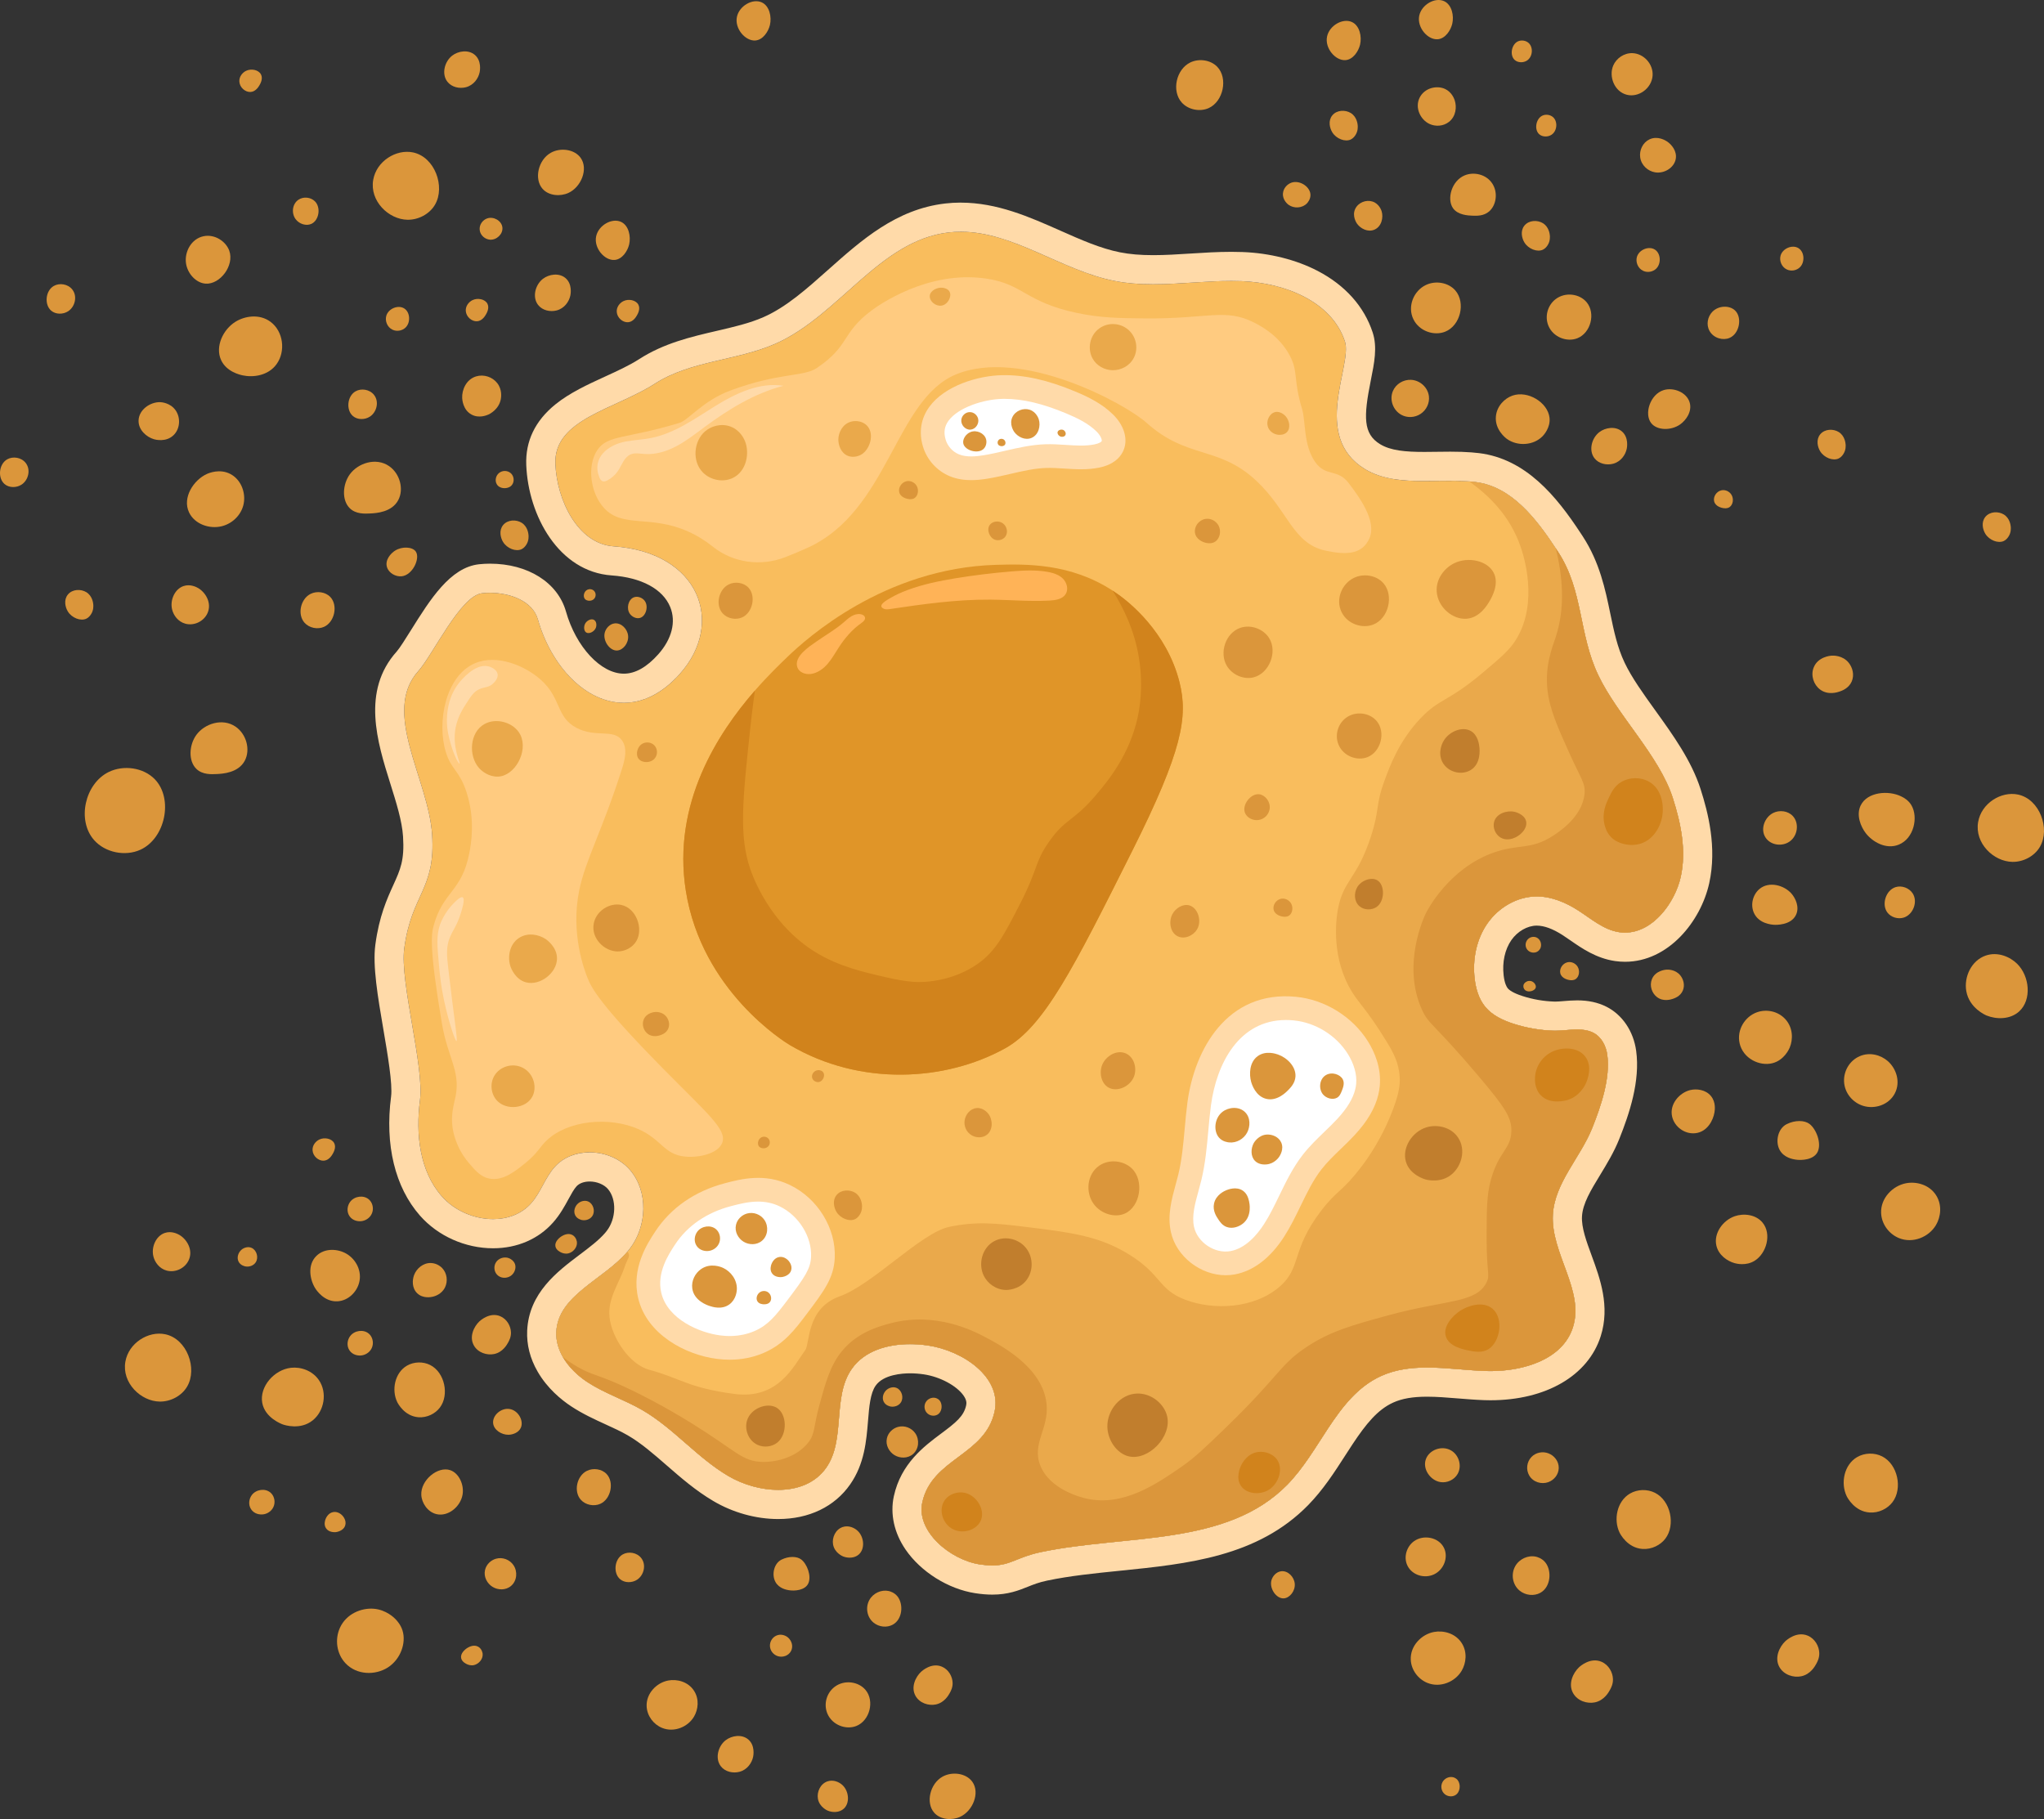 <?xml version="1.0" encoding="UTF-8"?>
<svg id="Capa_2" xmlns="http://www.w3.org/2000/svg" viewBox="0 0 776.052 690.699">
  <rect x="0" y="0" width="776.052" height="690.699" fill="#333333" stroke="none"/>
  <defs>
    <style>
      .cls-1 {
        fill: #ffdaa9;
      }

      .cls-2 {
        fill: #fff;
      }

      .cls-3 {
        fill: #f9bd5d;
      }

      .cls-4 {
        fill: #ffcb80;
      }

      .cls-5 {
        fill: #db963b;
      }

      .cls-6 {
        fill: #eaa94b;
      }

      .cls-7 {
        fill: #c17e2d;
      }

      .cls-8 {
        fill: #d1831c;
      }

      .cls-9 {
        fill: #ffb357;
      }

      .cls-10 {
        fill: #e09528;
      }
    </style>
  </defs>
  <g id="Capa_1-2" data-name="Capa_1">
    <g>
      <g>
        <path class="cls-3" d="M638.13,332.953c-2.26,10.22-11.53,22.72-23.35,21-5.86-.86-10.57-5.03-15.55-8.23-4.78-3.07-10.24-5.38-15.92-5.34-7.35.05-14.38,4.22-18.58,10.25-4.2,6.03-5.7,13.71-4.84,21.01.45,3.83,1.57,7.69,4.02,10.66,2.68,3.24,6.67,5.11,10.67,6.41,4.93,1.6,10.09,2.49,15.27,2.65,4.89.15,10.46-1.53,15.05.76,3.07,1.54,4.86,4.95,5.33,8.36,1.24,8.96-2.44,19.67-5.71,27.84-4.51,11.28-14.25,20.76-14.94,32.89-.84,14.69,12.09,28.78,7.61,42.79-4.05,12.71-19.96,17.05-33.28,16.57-13.33-.47-27.38-3.61-39.53,1.9-8.84,4.01-14.69,11.63-20.14,19.86-4.86,7.36-9.41,15.2-15.47,21.4-23.04,23.57-61.23,18.84-93.49,25.59-11.03,2.31-12.23,6.4-23.36,4.67-11.14-1.73-24.14-12.52-21.74-23.53,3.66-16.75,23.86-17.77,27.46-34.53,2.79-13.03-12.08-23.08-25.26-25.04-10.55-1.56-22.89.17-29,8.9-7.5,10.71-2.2,26.78-9.68,37.5-7.85,11.25-25.43,10.1-37.24,3.12-11.81-6.97-20.73-18.13-32.6-25.01-6.76-3.91-14.33-6.34-20.86-10.63-3.69-2.43-7.1-5.7-9.29-9.5-1.68-2.91-2.65-6.13-2.5-9.52.65-13.99,17.9-19.77,27.03-30.52.31-.37.62-.75.91-1.13,6.54-8.52,7.06-21.62.1-29.8-6.97-8.18-21.22-9.28-28.49-1.37-3.75,4.07-5.37,9.72-9.03,13.88-8.5,9.65-25.5,7.1-33.98-2.57-8.48-9.66-9.96-23.72-8.29-36.47,1.68-12.75-7.68-44.85-5.98-57.59,2.78-20.93,11.96-22.23,10.59-43.3-1.38-21.07-19.32-46.4-5.21-62.11,5.52-6.15,15.99-28.61,24.21-29.52,8.21-.9,18.91,2.01,21.16,9.96,7.49,26.42,32.88,44.28,53.97,20.58,17.08-19.19,7.5-46.06-25.22-48.35-13.65-.96-21.57-17.64-22.11-31.3-.68-17,22.6-20.69,37.79-30.47,13.6-8.75,31.03-8.69,45.65-15.11,24.19-10.63,39.58-39.23,65.83-42.3,21.93-2.56,41.28,14.11,62.93,18.39,15.84,3.13,32.19-.51,48.32.1,16.14.6,34.22,7.57,39.25,22.92,2.93,8.97-12.89,35.89,7.53,48.4,11.18,6.85,26.43,3.68,39.7,4.73.78.06,1.56.14,2.33.23,13.56,1.66,22.94,13.72,30.52,25.25.33.49.64.97.96,1.46,9.52,14.66,7.62,30.85,15.15,46.65,7.27,15.27,23.11,30.51,28.28,46.59,3.11,9.67,5.21,20.04,3.02,29.97Z"/>
        <path class="cls-1" d="M364.752,87.997c20.065,0,38.196,14.678,58.318,18.656,4.89.966,9.83,1.288,14.796,1.288,9.831,0,19.768-1.258,29.645-1.258,1.294,0,2.587.022,3.878.07,16.14.6,34.22,7.57,39.25,22.92,2.93,8.97-12.89,35.89,7.53,48.4,6.54,4.007,14.473,4.585,22.587,4.585,3.293,0,6.615-.095,9.887-.095,2.449,0,4.869.053,7.226.24.78.06,1.56.14,2.33.23,13.56,1.66,22.94,13.72,30.52,25.25.33.49.64.97.96,1.46,9.52,14.66,7.62,30.85,15.15,46.65,7.27,15.27,23.11,30.51,28.28,46.59,3.11,9.67,5.21,20.04,3.02,29.97-2.118,9.578-10.395,21.16-21.156,21.16-.721,0-1.452-.052-2.194-.16-5.86-.86-10.57-5.03-15.55-8.23-4.739-3.044-10.147-5.34-15.775-5.341-.049,0-.097 0-.145.001-7.35.05-14.38,4.22-18.58,10.25-4.2,6.03-5.7,13.71-4.84,21.01.45,3.83,1.57,7.69,4.02,10.66,2.68,3.24,6.67,5.11,10.67,6.41,4.93,1.6,10.09,2.49,15.27,2.65.215.007.433.01.651.01,2.686,0,5.55-.464,8.327-.464,2.113,0,4.176.269,6.072,1.214,3.07,1.54,4.86,4.95,5.33,8.36,1.24,8.96-2.44,19.67-5.71,27.84-4.51,11.28-14.25,20.76-14.94,32.89-.84,14.69,12.09,28.78,7.61,42.79-3.852,12.088-18.433,16.605-31.309,16.605-.663,0-1.319-.012-1.971-.035-7.299-.257-14.814-1.315-22.114-1.315-6.032,0-11.918.722-17.416,3.215-8.84,4.01-14.69,11.63-20.14,19.86-4.86,7.36-9.41,15.2-15.47,21.4-23.04,23.57-61.23,18.84-93.49,25.59-9.19,1.925-11.557,5.085-18.528,5.085-1.396,0-2.975-.127-4.832-.415-11.14-1.73-24.14-12.52-21.74-23.53,3.66-16.75,23.86-17.77,27.46-34.53,2.79-13.03-12.08-23.08-25.26-25.04-2.234-.33-4.55-.513-6.868-.513-8.63-0-17.316,2.532-22.132,9.413-7.5,10.71-2.2,26.78-9.68,37.5-4.139,5.932-10.984,8.416-18.261,8.416-6.524,0-13.396-1.997-18.979-5.296-11.81-6.97-20.73-18.13-32.6-25.01-6.76-3.91-14.33-6.34-20.86-10.63-3.69-2.43-7.1-5.7-9.29-9.5-1.68-2.91-2.65-6.13-2.5-9.52.65-13.99,17.9-19.77,27.03-30.52.31-.37.62-.75.91-1.13,6.54-8.52,7.06-21.62.1-29.8-3.751-4.402-9.612-6.754-15.357-6.754-4.931-0-9.775,1.731-13.133,5.384-3.75,4.07-5.37,9.72-9.03,13.88-3.696,4.196-9.001,6.086-14.512,6.086-7.163,0-14.676-3.19-19.468-8.656-8.48-9.66-9.96-23.72-8.29-36.47,1.68-12.75-7.68-44.85-5.98-57.59,2.78-20.93,11.96-22.23,10.59-43.3-1.38-21.07-19.32-46.4-5.21-62.11,5.52-6.15,15.99-28.61,24.21-29.52.952-.104,1.938-.158,2.939-.158,7.639,0,16.232,3.089,18.221,10.117,5.035,17.759,18.159,31.652,32.627,31.652,7.056,0,14.43-3.302,21.343-11.072,17.08-19.19,7.5-46.06-25.22-48.35-13.65-.96-21.57-17.64-22.11-31.3-.68-17,22.6-20.69,37.79-30.47,13.6-8.75,31.03-8.69,45.65-15.11,24.19-10.63,39.58-39.23,65.83-42.3,1.549-.181,3.088-.266,4.612-.266M364.752,76.927c-1.977,0-3.961.115-5.896.341-18.617,2.177-31.749,13.874-44.448,25.186-8.188,7.294-15.922,14.183-24.552,17.975-5.25,2.305-11.271,3.705-17.646,5.186-9.876,2.295-20.088,4.668-29.54,10.749-3.706,2.386-8.204,4.448-12.965,6.631-6.577,3.015-13.377,6.133-18.853,10.566-7.691,6.226-11.406,13.973-11.044,23.026.761,19.259,12.373,40.492,32.395,41.901,11.364.795,19.477,5.175,22.265,12.018,2.279,5.595.625,12.13-4.537,17.93-4.347,4.885-8.745,7.362-13.074,7.362-8.714,0-18.162-10.146-21.976-23.601-3.123-11.035-14.456-18.168-28.872-18.168-1.398,0-2.792.075-4.145.223-10.939,1.211-18.513,13.321-25.838,25.032-2.009,3.211-4.285,6.851-5.405,8.098-13.47,14.997-7.353,34.477-2.437,50.13,2.289,7.29,4.452,14.176,4.839,20.098.587,9.031-1.021,12.568-3.685,18.426-2.403,5.285-5.394,11.864-6.833,22.693-1.073,8.041.93,19.754,3.051,32.154,1.58,9.241,3.547,20.741,2.927,25.447-2.407,18.381,1.48,34.437,10.946,45.219,6.82,7.777,17.209,12.423,27.788,12.423,9.126,0,17.23-3.494,22.819-9.839,2.607-2.963,4.303-6.074,5.799-8.818,1.065-1.953,2.071-3.799,3.065-4.878,1.064-1.157,2.88-1.815,4.991-1.815,2.728 0,5.449,1.124,6.932,2.864,3.341,3.927,3.135,11.202-.455,15.88-.2.262-.396.5-.591.734-2.389,2.802-5.923,5.466-9.664,8.287-8.598,6.482-19.297,14.549-19.962,28.857-.237,5.364,1.099,10.594,3.971,15.568,3.676,6.378,8.984,10.705,12.789,13.211,4.359,2.864,8.785,4.888,13.064,6.846,2.988,1.367,5.811,2.658,8.342,4.122,5.069,2.938,9.775,7.038,14.757,11.378,5.427,4.728,11.039,9.617,17.759,13.583,7.453,4.405,16.194,6.833,24.606,6.833,11.712,0,21.421-4.671,27.339-13.152,5.448-7.808,6.159-16.501,6.786-24.171.438-5.355.851-10.413,2.883-13.314,2.965-4.236,10.124-4.693,13.064-4.693,1.715,0,3.481.133,5.249.394,6.124.911,12.473,4.31,15.088,8.082,1.183,1.706,1.152,2.822.967,3.689-.886,4.125-3.873,6.515-9.519,10.726-6.423,4.791-15.221,11.353-17.931,23.759-1.471,6.747.11,13.946,4.45,20.275,5.807,8.469,16.172,14.968,26.407,16.558,2.365.368,4.502.546,6.531.546,6.022,0,9.976-1.583,13.465-2.98,2.168-.868,4.215-1.688,7.332-2.341,8.725-1.826,17.948-2.76,27.713-3.749,25.672-2.601,52.218-5.29,71.424-24.938,5.666-5.797,9.928-12.415,14.049-18.814.911-1.416,1.821-2.829,2.743-4.224,5.174-7.813,9.571-13.2,15.475-15.879,3.349-1.519,7.43-2.227,12.842-2.226,3.717,0,7.609.317,11.73.652,3.248.264,6.607.537,9.995.657.778.028,1.575.042,2.361.042,21.039,0,37.078-9.317,41.856-24.315,3.637-11.373-.287-22.049-3.441-30.628-2.01-5.469-3.909-10.634-3.665-14.891.276-4.854,3.331-9.873,6.869-15.685,2.594-4.262,5.277-8.67,7.298-13.727,3.814-9.531,7.99-21.951,6.396-33.468-1.024-7.433-5.261-13.692-11.332-16.738-3.23-1.611-6.833-2.389-11.036-2.389-1.859,0-3.607.145-5.149.273-1.186.098-2.306.191-3.179.191-.104,0-.207-.001-.31-.004-4.163-.129-8.266-.84-12.194-2.115-3.535-1.149-4.974-2.231-5.557-2.936-.421-.51-1.197-1.842-1.556-4.896-.588-4.994.479-9.874,2.929-13.391,2.313-3.321,6.071-5.483,9.572-5.507l.07-0c2.794 0,6.089,1.206,9.793,3.585.928.596,1.902,1.272,2.933,1.987,4.389,3.045,9.851,6.833,16.992,7.881,1.269.185,2.543.277,3.802.277,16.476,0,28.766-15.374,31.965-29.84,2.993-13.569-.445-26.901-3.291-35.75-3.468-10.785-10.422-20.452-17.148-29.8-4.607-6.404-8.96-12.454-11.676-18.159-2.797-5.869-4.095-12.133-5.468-18.766-1.875-9.052-4-19.311-10.393-29.154l-.205-.315c-.271-.416-.54-.829-.822-1.247-8.994-13.673-20.589-27.928-38.392-30.107l-.029-.004-.029-.003c-1.004-.117-1.909-.206-2.769-.273-2.341-.185-4.914-.273-8.074-.273-1.713,0-3.428.025-5.087.049-1.661.024-3.231.047-4.8.047-7.192,0-12.801-.502-16.803-2.954-6.415-3.93-6.293-10.326-3.526-24.109,1.371-6.827,2.554-12.722.736-18.289-3.231-9.86-10.444-17.938-20.864-23.37-8.145-4.247-18.266-6.795-28.498-7.175-1.369-.052-2.814-.078-4.29-.078-5.296,0-10.514.332-15.56.652-4.899.311-9.527.606-14.086.606-4.91,0-8.93-.342-12.65-1.077-7.381-1.459-14.801-4.75-22.656-8.235-11.783-5.227-23.967-10.631-37.807-10.631h0Z"/>
      </g>
      <path class="cls-10" d="M429.985,322.87c-22.371,44.684-33.556,67.02-48.456,75.24-22.573,12.445-54.841,14.482-81.61-1.274-1.656-.979-33.514-20.435-39.538-58.663-5.218-33.132,12.2-59.851,26.222-75.938,4.966-5.694,9.501-10.055,12.46-12.899,6.953-6.68,36.536-33.593,79.069-34.859,11.589-.345,28.338-.605,44.267,9.768.835.54,1.663,1.108,2.49,1.713,3.268,2.382,18.096,13.683,22.954,33.154,3.253,13.057,1.065,25.97-17.858,63.759Z"/>
      <path class="cls-8" d="M429.985,322.87c-22.371,44.684-33.556,67.02-48.456,75.24-22.573,12.445-54.841,14.482-81.61-1.274-1.656-.979-33.514-20.435-39.538-58.663-5.218-33.132,12.2-59.851,26.222-75.938-.432,3.361-1.073,7.947-1.728,14.086-2.915,27.323-4.376,40.985,0,53.704.993,2.894,7.464,20.903,24.782,31.548,8.796,5.398,18.16,7.543,27.043,9.573,7.918,1.814,11.675,1.828,14.079,1.692,3.498-.194,12.172-1.145,20.284-6.759,6.867-4.751,10.113-10.934,16.332-23.098,6.939-13.561,5.319-15.281,10.703-23.098,6.406-9.285,9.264-7.687,18.031-18.023,4.535-5.348,12.56-15.029,15.771-29.288.54-2.411,2.354-11.207.561-22.537-1.728-10.927-6.046-19.434-10.063-25.79.835.54,1.663,1.108,2.49,1.713,3.268,2.382,18.096,13.683,22.954,33.154,3.253,13.057,1.065,25.97-17.858,63.759Z"/>
      <path class="cls-9" d="M401.485,218.271c-1.208-.587-2.56-.927-3.891-1.156-4.556-.785-9.224-.508-13.831-.12-7.047.594-14.074,1.444-21.052,2.593-6.166,1.016-12.323,2.273-18.177,4.461-2.226.832-4.412,1.8-6.457,3.015-1.072.637-5.405,2.898-2.443,4.12.716.295,1.527.186,2.293.072,12.593-1.871,25.255-3.663,37.986-3.568,7.556.056,15.115.777,22.659.349,2.257-.128,4.83-.546,6.034-2.46,1.158-1.84.45-4.411-1.112-5.924-.591-.573-1.274-1.023-2.01-1.381Z"/>
      <path class="cls-9" d="M326.659,233.196c-1.141-.173-2.336.187-3.345.771-1.134.657-2.088,1.577-3.083,2.43-3.208,2.75-6.899,4.841-10.346,7.263-2.71,1.904-8.463,5.595-7.179,9.643.631,1.988,3.064,2.884,5.133,2.613,2.509-.328,4.702-1.917,6.364-3.826s2.889-4.147,4.267-6.269c2.281-3.512,5.041-6.771,8.471-9.174.773-.542,1.688-1.289,1.475-2.209-.139-.602-.74-.988-1.335-1.152-.14-.039-.281-.068-.422-.09Z"/>
      <path class="cls-4" d="M236.118,281.075c-3.245-4.441-9.913-.856-17.217-4.696-7.854-4.13-5.653-11.172-13.565-18.261-5.921-5.304-16.652-9.87-25.044-6.261-11.158,4.798-14.546,22.484-10.957,33.913,2.082,6.63,5.128,6.748,7.826,15.13,3.353,10.417,1.68,19.656,1.044,22.956-2.864,14.849-9.986,14.476-13.565,27.652-.839,3.088-1.78,8.011,3.131,37.044,2.211,13.076,7.095,18.071,5.217,27.652-.631,3.217-1.866,6.76-1.174,11.87.166,1.222,1.113,7.534,6.13,13.435,2.551,3.001,4.541,5.341,7.826,6,5.18,1.04,9.934-2.831,13.826-6,4.632-3.771,5.2-5.859,7.957-8.478,8.172-7.765,23.898-9.105,34.826-4.304,8.841,3.884,9.657,9.64,17.739,10.435,5.129.504,12.483-1.058,14.087-5.217,1.923-4.988-5.48-10.973-22.435-28.174-24.235-24.587-27.194-30.706-28.696-34.435-1.236-3.071-6.515-17.014-3.13-33.391,2.387-11.548,8.688-22.407,16.174-45.913.911-2.862,2.381-7.697,0-10.957Z"/>
      <path class="cls-4" d="M298.05,211.593c-9.215,3.561-19.719,2.139-27.428-4.04-2.672-2.142-5.81-4.164-9.461-5.782-14.392-6.377-24.73-1.138-31.826-8.87-5.176-5.639-6.544-15.911-2.609-21.913,3.921-5.98,10.807-4.211,31.304-10.435,3.293-1,8.86-8.382,19.187-12.237,18.718-6.988,27.78-5.1,32.987-8.632,12.698-8.614,9.022-13.113,20.869-21.913,2.184-1.623,21.086-15.259,43.304-12,14.219,2.085,14.878,8.902,34.435,13.043,9.137,1.935,16.326,1.999,26.087,2.087,23.672.212,30.368-3.948,41.217,1.565,2.292,1.165,9.467,4.811,13.565,12.522,3.338,6.28,1.22,8.831,4.696,20.348,1.405,4.655.434,13.643,4.957,20.087,4.065,5.792,8.461,2.341,12.783,8.087,3.778,5.023,10.737,14.277,7.826,20.869-2.688,6.088-8.501,6.468-16.696,4.696-12.524-2.708-14.132-15.221-26.348-26.608-14.242-13.276-26.14-8.048-41.596-21.939-8.059-7.243-47.255-28.624-72.261-18.391-23.248,9.514-25.548,51.907-56.491,65.895-2.948,1.333-5.794,2.514-8.503,3.561Z"/>
      <path class="cls-6" d="M638.13,332.953c-2.26,10.22-11.53,22.72-23.35,21-5.86-.86-10.57-5.03-15.55-8.23-4.78-3.07-10.24-5.38-15.92-5.34-7.35.05-14.38,4.22-18.58,10.25-4.2,6.03-5.7,13.71-4.84,21.01.45,3.83,1.57,7.69,4.02,10.66,2.68,3.24,6.67,5.11,10.67,6.41,4.93,1.6,10.09,2.49,15.27,2.65,4.89.15,10.46-1.53,15.05.76,3.07,1.54,4.86,4.95,5.33,8.36,1.24,8.96-2.44,19.67-5.71,27.84-4.51,11.28-14.25,20.76-14.94,32.89-.84,14.69,12.09,28.78,7.61,42.79-4.05,12.71-19.96,17.05-33.28,16.57-13.33-.47-27.38-3.61-39.53,1.9-8.84,4.01-14.69,11.63-20.14,19.86-4.86,7.36-9.41,15.2-15.47,21.4-23.04,23.57-61.23,18.84-93.49,25.59-11.03,2.31-12.23,6.4-23.36,4.67-11.14-1.73-24.14-12.52-21.74-23.53,3.66-16.75,23.86-17.77,27.46-34.53,2.79-13.03-12.08-23.08-25.26-25.04-10.55-1.56-22.89.17-29,8.9-7.5,10.71-2.2,26.78-9.68,37.5-7.85,11.25-25.43,10.1-37.24,3.12-11.81-6.97-20.73-18.13-32.6-25.01-6.76-3.91-14.33-6.34-20.86-10.63-6.52-4.29-12.14-11.22-11.79-19.02.65-13.99,17.9-19.77,27.03-30.52,1.38,1.8-.094,2.748-1.066,5.774-1.92,5.976-6.609,12.034-5.739,19.304.92,7.62,7.48,17.766,15.13,19.826,11.96,3.23,14.609,6.783,32.087,9.13,16.766,2.252,22.46-10.246,27.13-16.696,1.73-2.39.334-15.838,13.043-20.348,12.45-4.43,30.824-24.051,41.474-26.351,10.37-2.23,18.28-1.34,29.22,0,16.95,2.08,27.74,3.4,39.13,10.44,12.54,7.74,10.98,13.26,21.39,17.22,10.69,4.05,25.85,3.37,35.48-4.7,8.89-7.44,4.39-13.88,16.18-29.22,6.17-8.03,7.92-6.93,15.65-17.22,1.49-1.98,7.72-10.4,12-22.43,1.75-4.92,2.25-7.86,2.08-10.96-.29-5.53-2.59-9.56-4.69-13.04-8.25-13.63-11.27-15.1-14.61-21.39-6.96-13.12-4.57-27.06-4.17-29.22,2.11-11.45,7.16-11.26,12.52-27.65,3.49-10.7,1.59-11.52,5.22-21.39,2-5.46,5.5-14.96,13.56-23.48,7.29-7.7,10.35-6.18,23.48-17.22,7.01-5.89,10.52-8.84,13.04-13.04,8.44-14.04,2.68-31.75,1.57-34.96-4.07-11.73-11.82-19.26-19.48-24.81.78.06,1.56.14,2.33.23,14.13,1.73,23.73,14.76,31.48,26.71,9.52,14.66,7.62,30.85,15.15,46.65,7.27,15.27,23.11,30.51,28.28,46.59,3.11,9.67,5.21,20.04,3.02,29.97Z"/>
      <g>
        <path class="cls-2" d="M518.935,414.626c.214-.887.367-1.791.45-2.71.442-4.907-1.18-9.838-3.777-14.025-5.148-8.299-14.298-13.983-24.019-14.921-22.185-2.14-33.682,16.72-36.276,36.122-1.245,9.311-1.355,18.803-3.562,27.934-1.578,6.526-4.234,13.178-2.817,19.741,1.782,8.252,10.741,14.234,19.045,12.717,6.751-1.233,12.059-6.54,15.768-12.315,5.353-8.332,8.347-18.105,14.432-25.918,3.781-4.855,8.618-8.769,12.807-13.277,3.56-3.831,6.737-8.322,7.949-13.347Z"/>
        <path class="cls-1" d="M465.391,484.215c-9.543,0-18.817-7.049-20.857-16.499-1.359-6.295.327-12.435,1.814-17.854.357-1.302.715-2.601,1.027-3.894,1.355-5.606,1.875-11.354,2.424-17.439.296-3.28.603-6.672,1.052-10.034,2.678-20.029,15.062-42.53,41.169-40.005,11.054,1.066,21.557,7.591,27.411,17.028,2.37,3.82,5.063,9.837,4.435,16.801-.1,1.112-.287,2.244-.557,3.361v.001c-1.237,5.126-4.189,10.149-9.027,15.354-1.69,1.819-3.465,3.531-5.182,5.187-2.693,2.598-5.237,5.051-7.372,7.792-3.172,4.073-5.466,8.808-7.894,13.82-1.894,3.908-3.851,7.95-6.302,11.765-5.183,8.068-11.665,13.016-18.746,14.309-1.128.206-2.264.305-3.396.305ZM488.231,387.305c-17.723,0-26.323,16.406-28.459,32.383-.424,3.171-.722,6.465-1.009,9.651-.555,6.142-1.128,12.494-2.639,18.744-.335,1.382-.714,2.771-1.097,4.162-1.331,4.85-2.589,9.432-1.696,13.571,1.28,5.926,7.878,10.33,13.838,9.24,5.769-1.054,10.141-6.193,12.791-10.32,2.159-3.361,3.916-6.986,5.775-10.825,2.525-5.212,5.136-10.602,8.893-15.426,2.527-3.245,5.423-6.038,8.224-8.739,1.705-1.644,3.314-3.197,4.837-4.836,3.758-4.044,6.005-7.753,6.871-11.339.166-.69.281-1.381.342-2.057.316-3.504-.792-7.5-3.12-11.252-4.405-7.102-12.308-12.012-20.627-12.814-1-.096-1.977-.144-2.925-.144Z"/>
      </g>
      <g>
        <path class="cls-2" d="M422.646,168.584c.72-2.749-1.035-5.836-3.145-7.93-3.602-3.574-8.259-5.873-12.942-7.827-8.252-3.444-17.036-6.037-25.977-5.872-10.948.201-30.123,6.826-25.863,21.263,1.109,3.758,3.988,6.953,7.611,8.445,3.724,1.534,7.934,1.283,11.91.634,7.638-1.246,15.082-3.864,22.817-4.112,6.475-.208,13.039,1.253,19.387-.04,2.31-.47,4.749-1.474,5.824-3.572.166-.323.291-.654.379-.99Z"/>
        <path class="cls-1" d="M368.744,182.31c-2.629,0-5.418-.37-8.128-1.486-4.897-2.017-8.715-6.253-10.213-11.332-1.609-5.453-.75-10.667,2.485-15.079,5.848-7.974,18.412-11.788,27.611-11.957,8.42-.155,17.255,1.821,27.793,6.218,4.714,1.967,10.109,4.549,14.378,8.785,3.748,3.718,5.366,8.303,4.329,12.265-.171.656-.416,1.295-.726,1.901-1.074,2.095-3.494,4.823-8.932,5.93-4.54.924-8.952.638-13.218.361-2.415-.157-4.695-.306-6.922-.233-4.451.143-8.885,1.169-13.579,2.254-2.804.648-5.704,1.319-8.657,1.801-1.86.303-3.982.571-6.22.571ZM381.41,151.447c-.249,0-.497.002-.745.007-7.198.132-16.841,3.266-20.519,8.281-1.576,2.148-1.929,4.439-1.111,7.21.724,2.454,2.643,4.583,5.009,5.557,2.927,1.206,6.599.822,9.472.354,2.662-.434,5.293-1.042,8.078-1.687,4.91-1.136,9.987-2.31,15.319-2.481,2.664-.086,5.271.084,7.793.248,3.846.249,7.478.484,10.84-.199,1.85-.377,2.586-.959,2.717-1.214l.03-.078c.144-.549-.458-2.104-1.961-3.596-3.168-3.144-7.594-5.236-11.505-6.868-9.024-3.766-16.491-5.533-23.416-5.533Z"/>
      </g>
      <g>
        <path class="cls-2" d="M312.435,477.484c.46-9.461-5.678-19.242-14.478-23.478-8.105-3.902-15.898-1.863-21.522-.391-3.532.924-15.931,4.372-23.87,16.435-2.702,4.105-8.15,12.383-5.87,21.913,2.96,12.368,16.919,18.411,26.217,19.565,2.212.275,8.44.971,15.261-1.956,6.445-2.766,9.93-7.27,14.478-13.304,6.321-8.385,9.481-12.577,9.783-18.783Z"/>
        <path class="cls-1" d="M277.064,516.29c-1.542,0-3.11-.099-4.705-.296-12.181-1.513-26.777-9.351-30.04-22.984-2.734-11.423,3.494-20.886,6.487-25.434,5.92-8.996,15.081-15.329,26.49-18.315,5.981-1.564,15.018-3.929,24.613.69,10.569,5.088,17.568,16.5,17.021,27.752h0c-.369,7.59-4.033,12.45-10.684,21.273-4.434,5.881-8.621,11.437-16.296,14.731-4.006,1.719-8.325,2.583-12.885,2.583ZM287.819,456.253c-3.69,0-7.185.915-10.245,1.715-9.224,2.414-16.572,7.447-21.25,14.555-2.474,3.759-7.079,10.756-5.252,18.392,2.419,10.107,14.718,15.194,22.395,16.147,1.753.217,7.093.88,12.932-1.626,5.223-2.242,8.073-5.793,12.66-11.878,6.425-8.523,8.658-11.703,8.881-16.292.371-7.62-4.649-15.697-11.936-19.205-2.769-1.333-5.528-1.808-8.185-1.808Z"/>
      </g>
      <path class="cls-5" d="M638.13,332.953c-2.26,10.22-11.53,22.72-23.35,21-5.86-.86-10.57-5.03-15.55-8.23-4.78-3.07-10.24-5.38-15.92-5.34-7.35.05-14.38,4.22-18.58,10.25-4.2,6.03-5.7,13.71-4.84,21.01.45,3.83,1.57,7.69,4.02,10.66,2.68,3.24,6.67,5.11,10.67,6.41,4.93,1.6,10.09,2.49,15.27,2.65,4.89.15,10.46-1.53,15.05.76,3.07,1.54,4.86,4.95,5.33,8.36,1.24,8.96-2.44,19.67-5.71,27.84-4.51,11.28-14.25,20.76-14.94,32.89-.84,14.69,12.09,28.78,7.61,42.79-4.05,12.71-19.96,17.05-33.28,16.57-13.33-.47-27.38-3.61-39.53,1.9-8.84,4.01-14.69,11.63-20.14,19.86-4.86,7.36-9.41,15.2-15.47,21.4-23.04,23.57-61.23,18.84-93.49,25.59-11.03,2.31-12.23,6.4-23.36,4.67-11.14-1.73-24.14-12.52-21.74-23.53,3.66-16.75,23.86-17.77,27.46-34.53,2.79-13.03-12.08-23.08-25.26-25.04-10.55-1.56-22.89.17-29,8.9-7.5,10.71-2.2,26.78-9.68,37.5-7.85,11.25-25.43,10.1-37.24,3.12-11.81-6.97-20.73-18.13-32.6-25.01-6.76-3.91-14.33-6.34-20.86-10.63-3.69-2.43-7.1-5.7-9.29-9.5,1.74,1.34,3.64,2.63,5.72,3.82,6.12,3.5,7.41,2.53,20.09,8.61,3.09,1.48,12.35,6.02,24,13.3,16.13,10.09,18.36,13.89,25.83,14.09,5.96.16,13.32-2.04,17.48-7.3,2.77-3.52,1.85-5.54,4.43-14.87,2.19-7.95,4-14.49,8.35-19.83,6.01-7.39,14.54-9.6,18.78-10.7,16.87-4.37,31.19,2.95,35.48,5.22,5.63,2.99,22,11.31,23.48,25.44.98,9.39-5.73,15.08-2.35,23.48,3.75,9.31,16,12.16,17.61,12.52,13.99,3.06,26.57-5.62,36-12.13,5.01-3.46,9.01-7.31,16.82-14.87,20.51-19.85,20.35-23.75,30.53-30.52,9.11-6.07,17.3-8.31,31.3-12.14,21.84-5.96,33.26-4.48,37.17-12.52,1.41-2.89-.03-3.14,0-17.21.03-10.61.05-15.92,1.57-21.53,3-11.07,7.75-11.74,7.83-18.78.05-4.97-2.28-8.67-12.13-20.35-17.65-20.91-19.23-19.77-21.92-25.82-7.6-17.09.97-35.17,1.57-36.39.47-.97,8.67-17.06,25.82-23.09,9.45-3.32,13.89-.88,22.31-6.26,2.27-1.46,11.31-7.23,12.13-16.05.38-4.05-1.29-5.46-5.87-15.65-4.37-9.7-7.42-16.49-8.22-23.87-1-9.2,1.86-16.08,3.13-19.95,3.77-11.44,2.56-23.26.07-33.64.33.49.64.97.96,1.46,9.52,14.66,7.62,30.85,15.15,46.65,7.27,15.27,23.11,30.51,28.28,46.59,3.11,9.67,5.21,20.04,3.02,29.97Z"/>
      <path class="cls-5" d="M485.196,400.397c-.743-.258-4.567-1.59-7.63.587-3.272,2.325-3.322,6.978-2.543,9.783.297,1.071,1.709,5.454,5.674,6.457,4.144,1.048,7.585-2.478,8.413-3.326.947-.97,2.571-2.634,2.739-5.087.266-3.874-3.272-7.236-6.652-8.413Z"/>
      <path class="cls-5" d="M485.652,439.267c.289-.435,1.944-2.924.783-5.478-.977-2.149-3.349-3.027-5.217-3-3.401.049-5.127,3.095-5.217,3.261-1.08,1.984-1.276,5.002.522,6.783,1.538,1.524,3.735,1.35,4.304,1.304,3.019-.24,4.658-2.617,4.826-2.87Z"/>
      <path class="cls-5" d="M465.696,465.876c2.317.87,4.872-.131,6.391-1.435,3.342-2.867,2.284-7.72,2.152-8.283-.241-1.025-.678-2.888-2.348-4.043-2.478-1.715-5.622-.452-6.261-.196-.646.26-3.978,1.697-4.696,5.087-.575,2.717.904,4.919,1.63,6,.673,1.002,1.522,2.266,3.131,2.87Z"/>
      <path class="cls-5" d="M466.739,433.789c2.72.245,5.482-1.283,6.783-3.783,1.156-2.221,1.348-5.573-.783-7.696-2.348-2.339-6.272-1.944-8.609-.13-3.059,2.375-3.498,7.263-1.304,9.783,1.392,1.599,3.444,1.784,3.913,1.826Z"/>
      <path class="cls-5" d="M509.457,414.191c.429-1.075,1.126-2.82.391-4.304-.962-1.944-4.172-3.024-6.456-1.663-2.512,1.496-2.806,5.289-1.076,7.337,1.25,1.481,3.658,2.168,5.283,1.272,1.031-.569,1.447-1.611,1.859-2.641Z"/>
      <path class="cls-5" d="M368.196,156.484c-1.67.009-2.983,1.341-3.196,2.804-.287,1.972,1.451,3.99,3.457,3.848,1.907-.135,3.331-2.169,2.935-4.043-.296-1.402-1.591-2.618-3.196-2.609Z"/>
      <path class="cls-5" d="M394.395,159.216c-.096-.307-.927-2.804-3.43-3.626-2.444-.802-5.402.349-6.565,2.744-1.349,2.776.552,5.498.686,5.683,1.339,1.851,4.081,3.301,6.565,2.254,2.725-1.149,3.511-4.614,2.744-7.055Z"/>
      <path class="cls-5" d="M524.555,80.159c-.096-.307-.927-2.804-3.43-3.626-2.444-.802-5.402.349-6.565,2.744-1.349,2.776.552,5.498.686,5.683,1.339,1.851,4.081,3.301,6.565,2.254,2.725-1.149,3.511-4.614,2.744-7.055Z"/>
      <path class="cls-5" d="M404.489,165.224c.348-.643-.023-1.489-.587-1.859-.802-.526-2.096-.155-2.348.636-.195.613.277,1.356.88,1.663.658.335,1.677.258,2.054-.44Z"/>
      <path class="cls-5" d="M381.573,168.819c.35-.544.179-1.3-.244-1.736-.544-.561-1.543-.634-2.128-.073-.408.391-.579,1.057-.318,1.614.393.839,1.465.787,1.541.783.14-.009.805-.052,1.149-.587Z"/>
      <path class="cls-5" d="M373.38,170.506c1.005-.909,1.378-2.504.978-3.815-.679-2.227-3.562-3.551-5.87-2.641-1.829.721-3.119,2.775-2.739,4.402.609,2.604,5.472,4.007,7.63,2.054Z"/>
      <path class="cls-5" d="M290.261,463.267c-1.421-2.133-4.15-3.181-6.652-2.478-1.956.549-3.684,2.142-4.174,4.304-.59,2.609.828,5.143,2.869,6.391,2.057,1.258,5.005,1.369,7.043-.391,2.257-1.949,2.513-5.425.913-7.826Z"/>
      <path class="cls-5" d="M347.558,544.298c-1.421-2.133-4.15-3.181-6.652-2.478-1.956.549-3.684,2.142-4.174,4.304-.59,2.609.828,5.143,2.869,6.391,2.057,1.258,5.005,1.369,7.043-.391,2.257-1.949,2.513-5.425.913-7.826Z"/>
      <path class="cls-5" d="M194.977,594.332c-1.421-2.133-4.15-3.181-6.652-2.478-1.956.549-3.684,2.142-4.174,4.304-.59,2.609.828,5.143,2.869,6.391,2.057,1.258,5.005,1.369,7.043-.391,2.257-1.949,2.513-5.425.913-7.826Z"/>
      <path class="cls-5" d="M300.37,482.376c.571-1.837-.768-3.414-.978-3.652-.216-.246-1.59-1.748-3.522-1.435-2.094.34-2.892,2.496-3,2.804-.136.387-.688,1.958.196,3.326,1.106,1.713,3.442,1.526,3.717,1.5.122-.012,2.896-.321,3.587-2.543Z"/>
      <path class="cls-5" d="M131.063,579.219c.571-1.837-.768-3.414-.978-3.652-.216-.246-1.59-1.748-3.522-1.435-2.094.34-2.892,2.496-3,2.804-.136.387-.688,1.958.196,3.326,1.106,1.713,3.442,1.526,3.717,1.5.122-.012,2.896-.321,3.587-2.543Z"/>
      <path class="cls-5" d="M276.924,495.289c2.579-1.884,2.807-5.034,2.837-5.674.167-3.579-2.223-6.822-5.283-8.217-.561-.256-4.683-2.05-8.315.489-2.302,1.609-3.718,4.477-3.326,7.337.644,4.701,5.761,6.39,6.554,6.652,1.086.358,4.635,1.53,7.533-.587Z"/>
      <path class="cls-5" d="M292.38,494.31c.736-1.036.435-2.719-.685-3.571-.96-.731-2.329-.702-3.277,0-1.038.769-1.476,2.276-.88,3.326.587,1.035,1.905,1.145,2.25,1.174.284.024,1.824.152,2.592-.929Z"/>
      <path class="cls-5" d="M273.207,471.517c.483-1.728-.045-3.657-1.37-4.793-2.022-1.734-5.421-1.214-7.043.88-1.098,1.418-1.493,3.7-.293,5.478,1.155,1.712,3.258,2.174,4.891,1.859,1.649-.318,3.283-1.517,3.815-3.424Z"/>
      <path class="cls-5" d="M141.395,460.2c.483-1.728-.045-3.657-1.37-4.793-2.022-1.734-5.421-1.214-7.043.88-1.098,1.418-1.493,3.7-.293,5.478,1.155,1.712,3.258,2.174,4.891,1.859,1.649-.318,3.283-1.517,3.815-3.424Z"/>
      <path class="cls-5" d="M104.059,571.539c.483-1.728-.045-3.657-1.37-4.793-2.022-1.734-5.421-1.214-7.043.88-1.098,1.418-1.493,3.7-.293,5.478,1.155,1.712,3.258,2.174,4.891,1.859,1.649-.318,3.283-1.517,3.815-3.424Z"/>
      <path class="cls-5" d="M141.395,511.186c.483-1.728-.045-3.657-1.37-4.793-2.022-1.734-5.421-1.214-7.043.88-1.098,1.418-1.493,3.7-.293,5.478,1.155,1.712,3.258,2.174,4.891,1.859,1.649-.318,3.283-1.517,3.815-3.424Z"/>
      <path class="cls-5" d="M535.739,144.224c-2.899-.143-5.766,1.544-6.913,4.304-1.403,3.375.184,7.343,3.261,9,2.242,1.208,5.095,1.091,7.304-.391,2.185-1.465,3.434-4.058,3.13-6.652-.395-3.383-3.35-6.092-6.783-6.261Z"/>
      <path class="cls-5" d="M552.565,110.311c-2.599-3.019-7.431-3.901-11.217-2.087-4.615,2.21-7.115,8.154-4.696,13.043,2.254,4.556,7.855,6.325,12,4.696,5.857-2.303,7.891-11.03,3.913-15.652Z"/>
      <path class="cls-5" d="M525.293,221.498c-2.599-3.019-7.431-3.901-11.217-2.087-4.615,2.21-7.115,8.154-4.696,13.043,2.254,4.556,7.855,6.325,12,4.696,5.857-2.303,7.891-11.03,3.913-15.652Z"/>
      <path class="cls-5" d="M588.304,158.571c-.685-5.778-8.243-10.405-14.087-8.348-2.952,1.039-5.88,3.93-6.261,7.826-.502,5.135,3.78,8.326,4.174,8.609,4.026,2.894,10.106,2.524,13.565-1.044.365-.377,3.059-3.242,2.609-7.043Z"/>
      <path class="cls-5" d="M497.524,73.637c-.351-2.958-4.22-5.327-7.211-4.274-1.511.532-3.01,2.012-3.205,4.006-.257,2.629,1.935,4.262,2.137,4.407,2.061,1.481,5.173,1.292,6.944-.534.187-.193,1.566-1.66,1.335-3.606Z"/>
      <path class="cls-5" d="M602.391,114.745c-2.672-3.196-8.045-3.979-11.739-1.174-3.071,2.333-4.256,6.596-2.739,10.174,1.836,4.329,7.027,6.242,10.956,4.696,5.124-2.016,7.035-9.492,3.522-13.696Z"/>
      <path class="cls-5" d="M522.701,273.801c-2.672-3.196-8.045-3.979-11.739-1.174-3.071,2.333-4.256,6.596-2.739,10.174,1.836,4.329,7.027,6.242,10.956,4.696,5.124-2.016,7.035-9.492,3.522-13.696Z"/>
      <path class="cls-5" d="M328.622,641.681c-2.672-3.196-8.045-3.979-11.739-1.174-3.071,2.333-4.256,6.596-2.739,10.174,1.836,4.329,7.027,6.242,10.956,4.696,5.124-2.016,7.035-9.492,3.522-13.696Z"/>
      <path class="cls-5" d="M641.522,152.832c-1.158-3.942-6.212-5.862-9.913-4.696-5.09,1.604-7.459,8.994-4.696,12.522,2.227,2.842,7.558,2.885,10.956.522,2.3-1.599,4.65-4.95,3.652-8.348Z"/>
      <path class="cls-5" d="M244.739,228.093c-.887-1.158-2.627-1.833-4.043-1.304-2.175.811-2.981,4.233-1.565,6.261.833,1.192,2.507,2.007,3.913,1.565,2.248-.705,3.282-4.452,1.696-6.522Z"/>
      <path class="cls-5" d="M234.304,247.006c2.277-.122,4.441-2.838,4.174-5.609-.249-2.579-2.58-4.957-5.087-4.696-1.925.201-3.369,1.897-3.783,3.522-.785,3.081,1.873,6.933,4.696,6.783Z"/>
      <path class="cls-5" d="M487.406,606.91c2.277-.122,4.441-2.838,4.174-5.609-.249-2.579-2.58-4.957-5.087-4.696-1.925.201-3.369,1.897-3.783,3.522-.785,3.081,1.873,6.933,4.696,6.783Z"/>
      <path class="cls-5" d="M225.891,226.919c.41-.785.344-1.835-.326-2.543-.706-.746-1.792-.805-2.543-.457-1.268.588-1.732,2.402-1.044,3.391.463.665,1.309.761,1.5.783.792.09,1.9-.19,2.413-1.174Z"/>
      <path class="cls-5" d="M249.002,287.347c.694-1.33.583-3.109-.552-4.308-1.196-1.264-3.035-1.364-4.308-.773-2.148.996-2.933,4.069-1.768,5.744.784,1.127,2.217,1.289,2.541,1.326,1.342.152,3.219-.323,4.088-1.988Z"/>
      <path class="cls-5" d="M292.014,434.822c.41-.785.344-1.835-.326-2.543-.706-.746-1.792-.805-2.543-.457-1.268.588-1.732,2.402-1.044,3.391.463.665,1.309.761,1.5.783.792.09,1.9-.19,2.413-1.174Z"/>
      <path class="cls-5" d="M226.217,238.398c.378-.957.288-2.422-.652-3-1.043-.641-2.579.148-3.261,1.174-.768,1.157-.69,2.976.261,3.587,1.07.688,3.065-.274,3.652-1.761Z"/>
      <path class="cls-5" d="M199.739,206.963c1.116-1.618.968-3.358.913-3.913-.042-.425-.313-3.144-2.609-4.565-2.083-1.289-5.335-1.202-7.043.913-1.638,2.028-.966,4.817,0,6.391,1.515,2.469,4.877,3.78,7.043,2.739.922-.443,1.468-1.235,1.696-1.565Z"/>
      <path class="cls-5" d="M587.512,93.234c1.116-1.618.968-3.358.913-3.913-.042-.425-.313-3.144-2.609-4.565-2.083-1.289-5.335-1.202-7.043.913-1.638,2.028-.966,4.817,0,6.391,1.515,2.469,4.877,3.78,7.043,2.739.922-.443,1.468-1.235,1.696-1.565Z"/>
      <path class="cls-5" d="M762.51,203.842c1.116-1.618.968-3.358.913-3.913-.042-.425-.313-3.144-2.609-4.565-2.083-1.289-5.335-1.202-7.043.913-1.638,2.028-.966,4.817,0,6.391,1.515,2.469,4.877,3.78,7.043,2.739.922-.443,1.468-1.235,1.696-1.565Z"/>
      <path class="cls-5" d="M514.559,51.397c1.116-1.618.968-3.358.913-3.913-.042-.425-.313-3.144-2.609-4.565-2.083-1.289-5.335-1.202-7.043.913-1.638,2.028-.966,4.817,0,6.391,1.515,2.469,4.877,3.78,7.043,2.739.922-.443,1.468-1.235,1.696-1.565Z"/>
      <path class="cls-5" d="M34.492,233.344c1.116-1.618.968-3.358.913-3.913-.042-.425-.313-3.144-2.609-4.565-2.083-1.289-5.335-1.202-7.043.913-1.638,2.028-.966,4.817,0,6.391,1.515,2.469,4.877,3.78,7.043,2.739.922-.443,1.468-1.235,1.696-1.565Z"/>
      <path class="cls-5" d="M326.339,461.358c1.116-1.618.968-3.358.913-3.913-.042-.425-.313-3.144-2.609-4.565-2.083-1.289-5.335-1.202-7.043.913-1.638,2.028-.966,4.817,0,6.391,1.515,2.469,4.877,3.78,7.043,2.739.922-.443,1.468-1.235,1.696-1.565Z"/>
      <path class="cls-5" d="M699.802,172.513c1.116-1.618.968-3.358.913-3.913-.042-.425-.313-3.144-2.609-4.565-2.083-1.289-5.335-1.202-7.043.913-1.638,2.028-.966,4.817,0,6.391,1.515,2.469,4.877,3.78,7.043,2.739.922-.443,1.468-1.235,1.696-1.565Z"/>
      <path class="cls-5" d="M194.652,183.713c.614-1.163.473-2.844-.587-3.913-1.202-1.212-3.251-1.303-4.598-.196-1.246,1.025-1.628,2.861-.88,4.206,1.03,1.854,3.704,1.877,5.087.978.573-.372.867-.865.978-1.076Z"/>
      <path class="cls-5" d="M188.783,145.463c-1.849-2.369-5.125-3.425-8.022-2.543-3.768,1.147-5.43,5.125-5.283,8.217.027.574.278,4.481,3.522,6.261,2.878,1.579,5.875.257,6.457,0,.293-.129,3.944-1.816,4.696-5.87.13-.703.565-3.586-1.37-6.065Z"/>
      <path class="cls-5" d="M151.217,189.876c2.196-4.177.617-10.084-3.522-12.913-4.937-3.375-11.742-1.155-14.87,3.131-2.756,3.777-3.158,9.844,0,12.913,2.308,2.243,5.678,2.068,7.826,1.956,2.106-.109,8.113-.421,10.565-5.087Z"/>
      <path class="cls-5" d="M92.951,288.82c2.196-4.177.617-10.084-3.522-12.913-4.937-3.375-11.742-1.155-14.87,3.131-2.756,3.777-3.158,9.844,0,12.913,2.308,2.243,5.678,2.068,7.826,1.956,2.106-.109,8.113-.421,10.565-5.087Z"/>
      <path class="cls-5" d="M566.637,69.774c-2.296-3.623-7.04-4.632-10.525-3.19-5.012,2.074-6.85,8.981-4.465,12.439,1.831,2.655,5.83,2.812,7.336,2.871,1.683.066,4.324.169,6.379-1.595,2.685-2.305,3.484-7.04,1.276-10.526Z"/>
      <path class="cls-5" d="M153.435,117.093c-2.314-1.426-6.017.089-6.783,2.87-.52,1.89.348,4.252,2.348,5.217,1.716.828,3.746.376,4.957-.783,2.022-1.935,1.793-5.878-.522-7.304Z"/>
      <path class="cls-5" d="M628.261,94.736c-2.314-1.426-6.017.089-6.783,2.87-.52,1.89.348,4.252,2.348,5.217,1.716.828,3.746.376,4.957-.783,2.022-1.935,1.793-5.878-.522-7.304Z"/>
      <path class="cls-5" d="M682.814,94.216c-2.314-1.426-6.017.089-6.783,2.87-.52,1.89.348,4.252,2.348,5.217,1.716.828,3.746.376,4.957-.783,2.022-1.935,1.793-5.878-.522-7.304Z"/>
      <path class="cls-5" d="M157.869,209.441c-1.267-1.87-5.205-2.024-7.826-.391-1.722,1.072-3.928,3.571-3.13,6.261.701,2.363,3.371,3.691,5.478,3.522,4.23-.34,7.235-6.797,5.478-9.391Z"/>
      <path class="cls-5" d="M142.022,149.963c-1.683-2.16-4.889-2.607-7.043-1.37-3.191,1.833-3.65,7.119-.978,9.391,1.728,1.47,4.52,1.471,6.457.196,2.59-1.706,3.569-5.646,1.565-8.217Z"/>
      <path class="cls-5" d="M243.459,591.606c-1.683-2.16-4.889-2.607-7.043-1.37-3.191,1.833-3.65,7.119-.978,9.391,1.728,1.47,4.52,1.471,6.457.196,2.59-1.706,3.569-5.646,1.565-8.217Z"/>
      <path class="cls-5" d="M27.464,109.949c-1.683-2.16-4.889-2.607-7.043-1.37-3.191,1.833-3.65,7.119-.978,9.391,1.728,1.47,4.52,1.471,6.457.196,2.59-1.706,3.569-5.646,1.565-8.217Z"/>
      <path class="cls-5" d="M9.764,175.787c-1.683-2.16-4.889-2.607-7.043-1.37-3.191,1.833-3.65,7.119-.978,9.391,1.728,1.47,4.52,1.471,6.457.196,2.59-1.706,3.569-5.646,1.565-8.217Z"/>
      <path class="cls-5" d="M214.739,105.615c-2.463-2.121-6.308-1.515-8.609.261-2.906,2.243-4.13,6.956-1.826,9.913,1.654,2.123,4.643,2.719,7.043,2.087,2.945-.776,4.729-3.33,5.217-5.739.085-.419.8-4.259-1.826-6.522Z"/>
      <path class="cls-5" d="M284.13,660.51c-2.463-2.121-6.308-1.515-8.609.261-2.906,2.243-4.13,6.956-1.826,9.913,1.654,2.123,4.643,2.719,7.043,2.087,2.945-.776,4.729-3.33,5.217-5.739.085-.419.8-4.259-1.826-6.522Z"/>
      <path class="cls-5" d="M615.819,163.832c-2.463-2.121-6.308-1.515-8.609.261-2.906,2.243-4.13,6.956-1.826,9.913,1.654,2.123,4.643,2.719,7.043,2.087,2.945-.776,4.729-3.33,5.217-5.739.085-.419.8-4.259-1.826-6.522Z"/>
      <path class="cls-5" d="M180.299,20.858c-2.463-2.121-6.308-1.515-8.609.261-2.906,2.243-4.13,6.956-1.826,9.913,1.654,2.123,4.643,2.719,7.043,2.087,2.945-.776,4.729-3.33,5.217-5.739.085-.419.8-4.259-1.826-6.522Z"/>
      <path class="cls-5" d="M185.065,115.332c-.92-1.77-3.693-2.326-5.674-1.37-1.406.679-2.674,2.247-2.544,4.109.157,2.245,2.285,4.059,4.304,3.913,1.917-.138,3.001-1.989,3.326-2.543.305-.521,1.443-2.463.587-4.109Z"/>
      <path class="cls-5" d="M126.889,434.064c-.92-1.77-3.693-2.326-5.674-1.37-1.406.679-2.674,2.247-2.544,4.109.157,2.245,2.285,4.059,4.304,3.913,1.917-.138,3.001-1.989,3.326-2.543.305-.521,1.443-2.463.587-4.109Z"/>
      <path class="cls-5" d="M242.38,115.701c-.92-1.77-3.693-2.326-5.674-1.37-1.406.679-2.674,2.247-2.544,4.109.157,2.245,2.285,4.059,4.304,3.913,1.917-.138,3.001-1.989,3.326-2.543.305-.521,1.443-2.463.587-4.109Z"/>
      <path class="cls-5" d="M99.093,28.267c-.92-1.77-3.693-2.326-5.674-1.37-1.406.679-2.674,2.247-2.544,4.109.157,2.245,2.285,4.059,4.304,3.913,1.917-.138,3.001-1.989,3.326-2.543.305-.521,1.443-2.463.587-4.109Z"/>
      <path class="cls-5" d="M567.092,217.443c-2.42-4.654-9.712-6.118-14.922-3.602-3.699,1.786-7.032,5.909-6.689,10.806.412,5.905,6.01,10.674,11.32,10.291,5.042-.363,7.893-5.231,8.747-6.689.803-1.371,3.794-6.478,1.544-10.806Z"/>
      <path class="cls-5" d="M87.435,179.963c-3.97-2.058-8.012-.384-8.87,0-4.996,2.24-9.462,8.949-6.783,14.609,2.106,4.449,7.77,6.435,12.522,5.217,4.215-1.08,7.833-4.71,8.348-9.391.434-3.946-1.359-8.435-5.217-10.435Z"/>
      <path class="cls-5" d="M102.696,122.18c-4.203-3.112-9.769-2.206-13.304,0-4.709,2.938-7.759,9.394-5.478,14.478,2.031,4.528,7.257,5.661,8.217,5.87,3.888.843,9.704.201,12.913-4.304,3.474-4.877,2.56-12.409-2.348-16.044Z"/>
      <path class="cls-5" d="M156.826,57.876c-6.376-1.336-13.898,3.275-15.13,10.435-1.381,8.025,5.864,15.028,13.043,15.13,4.078.058,8.329-2.108,10.435-5.739,3.955-6.819-.071-18.091-8.348-19.826Z"/>
      <path class="cls-5" d="M766.172,301.695c-6.376-1.336-13.898,3.275-15.13,10.435-1.381,8.025,5.864,15.028,13.043,15.13,4.078.058,8.329-2.108,10.435-5.739,3.955-6.819-.071-18.091-8.348-19.826Z"/>
      <path class="cls-5" d="M235.858,343.602c-4.405-.923-9.603,2.263-10.454,7.21-.954,5.545,4.052,10.384,9.012,10.454,2.818.04,5.755-1.456,7.21-3.965,2.733-4.712-.049-12.5-5.768-13.699Z"/>
      <path class="cls-5" d="M62.727,506.622c-6.376-1.336-13.898,3.275-15.13,10.435-1.381,8.025,5.864,15.028,13.043,15.13,4.078.058,8.329-2.108,10.435-5.739,3.955-6.819-.071-18.091-8.348-19.826Z"/>
      <path class="cls-5" d="M220.478,59.963c-2.366-3.341-7.714-3.999-11.348-1.956-4.771,2.682-6.448,9.939-3.131,13.696,2.37,2.684,6.729,2.945,9.783,1.565,4.852-2.193,7.67-9.104,4.696-13.304Z"/>
      <path class="cls-5" d="M369.182,676.576c-2.366-3.341-7.714-3.999-11.348-1.956-4.771,2.682-6.448,9.939-3.131,13.696,2.37,2.684,6.729,2.945,9.783,1.565,4.852-2.193,7.67-9.104,4.696-13.304Z"/>
      <path class="cls-5" d="M223.348,456.224c-1.323-.592-2.838-.12-3.783.652-1.274,1.041-1.964,3.001-1.174,4.565.73,1.445,2.328,1.774,2.609,1.826,1.407.261,3.073-.259,3.913-1.565,1.177-1.831.355-4.619-1.565-5.478Z"/>
      <path class="cls-5" d="M340.478,527.025c-1.323-.592-2.838-.12-3.783.652-1.274,1.041-1.964,3.001-1.174,4.565.73,1.445,2.328,1.774,2.609,1.826,1.407.261,3.073-.259,3.913-1.565,1.177-1.831.355-4.619-1.565-5.478Z"/>
      <path class="cls-5" d="M95.532,473.825c-1.323-.592-2.838-.12-3.783.652-1.274,1.041-1.964,3.001-1.174,4.565.73,1.445,2.328,1.774,2.609,1.826,1.407.261,3.073-.259,3.913-1.565,1.177-1.831.355-4.619-1.565-5.478Z"/>
      <path class="cls-5" d="M219.043,471.615c-.013-.126-.221-1.853-1.696-2.674-1.677-.933-3.518.127-3.978.391-1.144.658-2.856,2.249-2.478,3.978.309,1.412,1.834,2.108,2.217,2.283.337.154,1.405.623,2.674.326,1.821-.426,3.47-2.294,3.261-4.304Z"/>
      <path class="cls-5" d="M183.247,627.936c-.013-.126-.221-1.853-1.696-2.674-1.677-.933-3.518.127-3.978.391-1.144.658-2.856,2.249-2.478,3.978.309,1.412,1.834,2.108,2.217,2.283.337.154,1.405.623,2.674.326,1.821-.426,3.47-2.294,3.261-4.304Z"/>
      <path class="cls-5" d="M194.717,478.724c-.127-.133-1.097-1.121-2.609-1.239-1.452-.114-3.272.584-4.043,2.283-.629,1.385-.408,3.099.652,4.239,1.341,1.441,3.578,1.487,5.087.522,1.536-.982,2.225-2.953,1.761-4.435-.22-.702-.661-1.174-.848-1.37Z"/>
      <path class="cls-5" d="M150.136,614.771c-.402-.421-3.476-3.549-8.263-3.925-4.599-.361-10.363,1.85-12.807,7.23-1.992,4.387-1.293,9.815,2.066,13.427,4.246,4.565,11.332,4.71,16.112,1.653,4.864-3.111,7.048-9.353,5.577-14.046-.696-2.223-2.094-3.718-2.685-4.338Z"/>
      <path class="cls-5" d="M194,505.919c-.068-2.37-1.483-5.031-4.043-6.13-3.975-1.706-7.649,1.665-7.957,1.956-2.055,1.948-3.949,5.813-2.087,9.13,1.551,2.764,4.967,3.824,7.696,3.261,3.321-.685,4.912-3.628,5.348-4.435.395-.731,1.094-2.024,1.044-3.783Z"/>
      <path class="cls-5" d="M612.396,637.572c-.073-2.546-1.593-5.406-4.345-6.587-4.271-1.833-8.219,1.789-8.549,2.102-2.208,2.093-4.243,6.246-2.242,9.81,1.667,2.97,5.337,4.109,8.269,3.504,3.569-.737,5.278-3.898,5.746-4.765.424-.785,1.176-2.175,1.121-4.064Z"/>
      <path class="cls-5" d="M690.732,627.669c-.073-2.546-1.593-5.406-4.345-6.587-4.271-1.833-8.219,1.789-8.549,2.102-2.208,2.093-4.243,6.246-2.242,9.81,1.667,2.97,5.337,4.109,8.269,3.504,3.569-.737,5.278-3.898,5.746-4.765.424-.785,1.176-2.175,1.121-4.064Z"/>
      <path class="cls-5" d="M361.684,638.982c-.068-2.37-1.483-5.031-4.043-6.13-3.975-1.706-7.649,1.665-7.957,1.956-2.055,1.948-3.949,5.813-2.087,9.13,1.551,2.764,4.967,3.824,7.696,3.261,3.321-.685,4.912-3.628,5.348-4.435.395-.731,1.094-2.024,1.044-3.783Z"/>
      <path class="cls-5" d="M167.913,481.528c-.237-.253-1.816-1.886-4.304-1.956-2.944-.084-5.452,2.07-6.391,4.565-.727,1.931-.85,4.955,1.174,6.913,2.178,2.107,5.287,1.477,6,1.304.597-.144,3.272-.874,4.565-3.522,1.145-2.345.792-5.345-1.044-7.304Z"/>
      <path class="cls-5" d="M131.652,476.115c-3.348-2.008-8.41-2.319-11.544.783-3.519,3.482-2.432,9.116-.391,12.326.433.681,3.399,5.169,8.413,4.891,4.059-.225,7.262-3.451,8.217-7.044,1.167-4.39-1.153-8.832-4.696-10.956Z"/>
      <path class="cls-5" d="M163.348,518.311c-2.694-1.369-6.171-1.318-8.87.261-4.604,2.695-5.893,9.23-3.652,13.826.191.392,2.725,5.373,8.087,5.739,3.286.224,6.356-1.372,8.087-3.652,3.655-4.813,1.87-13.367-3.652-16.174Z"/>
      <path class="cls-5" d="M628.376,566.84c-2.894-1.471-6.631-1.417-9.53.28-4.947,2.896-6.332,9.917-3.924,14.856.205.421,2.928,5.773,8.689,6.167,3.53.241,6.829-1.474,8.689-3.924,3.927-5.172,2.009-14.362-3.924-17.378Z"/>
      <path class="cls-5" d="M714.604,553.001c-2.894-1.471-6.631-1.417-9.53.28-4.947,2.896-6.332,9.917-3.924,14.856.205.421,2.928,5.773,8.689,6.167,3.53.241,6.829-1.474,8.689-3.924,3.927-5.172,2.009-14.362-3.924-17.378Z"/>
      <path class="cls-5" d="M193.478,535.006c-3.189-.503-6.472,2.344-6.261,5.283.193,2.676,3.222,4.554,5.87,4.5,1.679-.034,3.913-.859,4.696-2.739,1.103-2.648-1.033-6.527-4.304-7.043Z"/>
      <path class="cls-5" d="M175.609,567.615c.699-3.851-1.369-8.282-4.696-9.391-4.725-1.577-11.224,3.805-10.957,9.391.149,3.109,2.403,6.495,5.739,7.304,4.418,1.071,9.091-2.776,9.913-7.304Z"/>
      <path class="cls-5" d="M121.087,524.05c-2.457-3.612-6.846-5.099-10.565-4.696-6.436.699-12.057,7.19-10.957,13.304,1.029,5.719,7.39,8.064,7.826,8.217.633.222,6.646,2.225,11.348-1.565,4.383-3.533,5.605-10.471,2.348-15.261Z"/>
      <path class="cls-5" d="M119.522,76.397c-1.532-1.492-4.293-1.889-6.261-.522-2.328,1.617-2.656,5.085-1.044,7.304,1.37,1.886,4.034,2.725,6,1.826,2.925-1.338,3.72-6.257,1.304-8.609Z"/>
      <path class="cls-5" d="M429.732,443.678c-3.042-2.961-8.521-3.748-12.427-1.036-4.621,3.209-5.271,10.092-2.071,14.498,2.719,3.743,8.007,5.409,11.909,3.624,5.806-2.655,7.384-12.419,2.589-17.087Z"/>
      <path class="cls-5" d="M190.739,86.311c-.316-2.54-3.327-4.204-5.739-3.391-1.693.57-3.114,2.368-2.869,4.435.248,2.097,2.097,3.524,3.913,3.652,2.537.18,5.009-2.174,4.696-4.696Z"/>
      <path class="cls-5" d="M235.739,84.224c-3.474-1.556-8.502,1.352-9.391,5.478-.971,4.507,3.24,9.333,7.044,9,2.864-.25,4.882-3.372,5.478-5.87.719-3.012-.12-7.261-3.13-8.609Z"/>
      <path class="cls-5" d="M548.25.426c-3.474-1.556-8.502,1.352-9.391,5.478-.971,4.507,3.24,9.333,7.044,9,2.864-.25,4.882-3.372,5.478-5.87.719-3.012-.12-7.261-3.13-8.609Z"/>
      <path class="cls-5" d="M289.188.889c-3.474-1.556-8.502,1.352-9.391,5.478-.971,4.507,3.24,9.333,7.044,9,2.864-.25,4.882-3.372,5.478-5.87.719-3.012-.12-7.261-3.13-8.609Z"/>
      <path class="cls-5" d="M513.25,8.349c-3.474-1.556-8.502,1.352-9.391,5.478-.971,4.507,3.24,9.333,7.044,9,2.864-.25,4.882-3.372,5.478-5.87.719-3.012-.12-7.261-3.13-8.609Z"/>
      <path class="cls-5" d="M87.043,95.18c-1.267-3.516-5.482-6.384-9.783-5.478-4.633.975-7.223,5.877-6.652,10.174.53,3.988,3.8,7.567,7.435,7.826,5.508.392,11.027-6.896,9-12.522Z"/>
      <path class="cls-5" d="M66.696,155.832c-2.036-2.967-5.576-3.122-5.87-3.13-3.837-.104-8.152,2.911-8.217,7.043-.055,3.513,2.987,6.202,5.87,7.043.395.115,4.555,1.255,7.435-1.565,2.513-2.461,2.694-6.606.783-9.391Z"/>
      <path class="cls-5" d="M125.391,226.658c-1.84-1.913-5.056-2.344-7.435-1.174-3.839,1.889-5.15,7.78-2.348,10.957,1.797,2.037,5.019,2.656,7.435,1.565,4.042-1.825,5.352-8.225,2.348-11.348Z"/>
      <path class="cls-5" d="M284.12,223.08c-1.84-1.913-5.056-2.344-7.435-1.174-3.839,1.889-5.15,7.78-2.348,10.957,1.797,2.037,5.019,2.656,7.435,1.565,4.042-1.825,5.352-8.225,2.348-11.348Z"/>
      <path class="cls-5" d="M462.156,25.36c-2.543-2.643-6.988-3.24-10.275-1.622-5.305,2.61-7.117,10.752-3.245,15.142,2.483,2.815,6.936,3.671,10.275,2.163,5.585-2.523,7.397-11.367,3.245-15.682Z"/>
      <path class="cls-5" d="M58.796,295.907c-4.34-4.511-11.926-5.529-17.536-2.769-9.055,4.455-12.147,18.351-5.538,25.843,4.238,4.804,11.838,6.266,17.536,3.692,9.533-4.306,12.624-19.4,5.538-26.766Z"/>
      <path class="cls-5" d="M230.279,559.658c-1.84-1.913-5.056-2.344-7.435-1.174-3.839,1.889-5.15,7.78-2.348,10.957,1.797,2.037,5.019,2.656,7.435,1.565,4.042-1.825,5.352-8.225,2.348-11.348Z"/>
      <path class="cls-5" d="M75.304,223.332c-.643-.386-3.064-1.7-5.674-.783-3.327,1.17-5.115,5.319-4.304,8.804.529,2.276,2.274,4.731,5.087,5.478,3.318.882,7.03-.902,8.413-4.109,1.632-3.786-.766-7.739-3.522-9.391Z"/>
      <path class="cls-5" d="M68.192,468.956c-.643-.386-3.064-1.7-5.674-.783-3.327,1.17-5.115,5.319-4.304,8.804.529,2.276,2.274,4.731,5.087,5.478,3.318.882,7.03-.902,8.413-4.109,1.632-3.786-.766-7.739-3.522-9.391Z"/>
      <path class="cls-5" d="M583.413,355.984c-.989-.455-2.189-.276-3.033.391-1.09.863-1.517,2.49-.783,3.815.746,1.346,2.371,1.807,3.62,1.369,1.151-.403,1.61-1.44,1.663-1.565.59-1.392.03-3.323-1.467-4.011Z"/>
      <path class="cls-5" d="M598.967,367.039c-.758-1.226-2.302-2.001-3.815-1.663-1.891.422-3.179,2.458-2.739,4.206.519,2.068,3.145,2.502,3.424,2.544.503.075,1.561.234,2.446-.391,1.305-.923,1.647-3.14.685-4.696Z"/>
      <path class="cls-5" d="M657.375,187.839c-.758-1.226-2.302-2.001-3.815-1.663-1.891.422-3.179,2.458-2.739,4.206.519,2.068,3.145,2.502,3.424,2.544.503.075,1.561.234,2.446-.391,1.305-.923,1.647-3.14.685-4.696Z"/>
      <path class="cls-5" d="M347.976,184.387c-.758-1.226-2.302-2.001-3.815-1.663-1.891.422-3.179,2.458-2.739,4.206.519,2.068,3.145,2.502,3.424,2.544.503.075,1.561.234,2.446-.391,1.305-.923,1.647-3.14.685-4.696Z"/>
      <path class="cls-5" d="M490.132,342.945c-.758-1.226-2.302-2.001-3.815-1.663-1.891.422-3.179,2.458-2.739,4.206.519,2.068,3.145,2.502,3.424,2.544.503.075,1.561.234,2.446-.391,1.305-.923,1.647-3.14.685-4.696Z"/>
      <path class="cls-5" d="M583.087,374.963c.192-.796-.431-1.771-1.239-2.217-.853-.471-1.695-.235-1.826-.196-.061.018-1.466.461-1.63,1.696-.092.689.236,1.379.717,1.761,1.194.947,3.664.262,3.978-1.044Z"/>
      <path class="cls-5" d="M638,370.397c-1.896-2.389-4.868-2.249-5.348-2.217-.308.02-4.17.339-5.478,3.652-.977,2.474-.007,5.296,1.956,6.783,2.456,1.86,5.43.846,6,.652.733-.25,2.852-.972,3.783-3.13.873-2.024.252-4.272-.913-5.739Z"/>
      <path class="cls-5" d="M701.928,251.686c-2.334-2.94-5.991-2.768-6.581-2.729-.379.025-5.132.417-6.742,4.494-1.202,3.045-.008,6.517,2.408,8.347,3.022,2.289,6.682,1.042,7.384.802.902-.307,3.51-1.196,4.655-3.852,1.074-2.491.31-5.257-1.124-7.063Z"/>
      <path class="cls-5" d="M252.986,386.019c-1.507-1.899-3.868-1.787-4.249-1.762-.245.016-3.314.27-4.353,2.902-.776,1.966-.005,4.208,1.555,5.39,1.951,1.478,4.315.673,4.768.518.583-.199,2.266-.772,3.006-2.487.693-1.608.2-3.394-.726-4.56Z"/>
      <path class="cls-5" d="M677.856,387c-2.824-3.118-7.239-3.907-10.812-2.621-4.625,1.665-7.705,6.756-6.552,11.794,1.315,5.75,7.537,8.776,12.45,7.535,4.465-1.128,6.344-5.401,6.553-5.897,1.349-3.209,1.261-7.611-1.638-10.812Z"/>
      <path class="cls-5" d="M680.183,339.312c-2.783-3.204-8.55-4.814-12.184-1.741-2.435,2.059-3.515,5.883-2.089,9.051,1.876,4.166,6.861,4.476,7.659,4.526.491.03,6.453.314,8.355-3.829,1.36-2.962-.234-6.272-1.741-8.007Z"/>
      <path class="cls-5" d="M649.618,416.193c-2.03-2.502-5.505-2.849-7.863-2.293-4.044.954-8.04,5.327-6.88,10.156.922,3.836,4.792,6.694,8.846,6.225,4.588-.53,6.742-5.013,7.208-7.863.14-.855.627-3.837-1.31-6.225Z"/>
      <path class="cls-5" d="M687.018,426.764c-1.888-1.435-5.455-1.521-8.685.093-3.271,1.635-4.424,6.569-2.621,9.829,1.602,2.897,4.973,3.452,5.897,3.604,2.597.427,7.1.046,8.518-2.949,1.53-3.232-.511-8.602-3.109-10.577Z"/>
      <path class="cls-5" d="M304.189,592.134c-1.63-1.239-4.711-1.313-7.499.08-2.825,1.411-3.82,5.672-2.263,8.487,1.383,2.501,4.294,2.98,5.092,3.112,2.243.369,6.131.04,7.355-2.546,1.321-2.791-.441-7.428-2.685-9.133Z"/>
      <path class="cls-5" d="M716.71,402.877c-2.602-2.256-6.764-3.524-10.67-1.816-3.801,1.662-6.049,5.569-5.903,9.535.166,4.466,3.335,8.101,7.265,9.308,4.394,1.349,9.75-.333,12.032-4.767,2.258-4.388.48-9.48-2.724-12.259Z"/>
      <path class="cls-5" d="M299.209,621.796c-1.081-.937-2.81-1.464-4.432-.754-1.579.69-2.513,2.313-2.452,3.96.069,1.855,1.385,3.365,3.018,3.866,1.825.561,4.05-.138,4.998-1.98.938-1.823.199-3.938-1.132-5.092Z"/>
      <path class="cls-5" d="M765.832,365.935c-2.685-2.639-7.384-4.685-11.955-3.085-5.443,1.906-8.274,8.133-7.327,13.497,1.142,6.47,7.323,9.098,7.713,9.255,3.685,1.493,8.908,1.573,12.34-1.542,4.898-4.446,3.996-13.44-.771-18.125Z"/>
      <path class="cls-5" d="M319.974,677.918c-1.313-1.291-3.611-2.291-5.846-1.509-2.662.932-4.046,3.977-3.583,6.601.559,3.164,3.581,4.449,3.772,4.526,1.802.73,4.356.769,6.035-.754,2.396-2.174,1.954-6.573-.377-8.864Z"/>
      <path class="cls-5" d="M325.721,581.351c-1.313-1.291-3.611-2.291-5.846-1.509-2.662.932-4.046,3.977-3.583,6.601.559,3.164,3.581,4.449,3.772,4.526,1.802.73,4.356.769,6.035-.754,2.396-2.174,1.954-6.573-.377-8.864Z"/>
      <path class="cls-5" d="M669.192,464.227c-2.574-3.118-7.198-3.594-10.575-2.417-4.445,1.55-8.062,6.431-6.949,11.179.843,3.593,4.102,5.862,6.949,6.647.675.186,4.296,1.108,7.553-.906,4.522-2.796,6.596-10.171,3.021-14.502Z"/>
      <path class="cls-5" d="M721.879,302.416c-4.868-2.418-12.885-1.74-15.409,3.371-1.843,3.731.055,8.174,1.926,10.594,2.532,3.275,7.691,6.306,12.52,4.334,5.787-2.363,7.444-10.421,4.816-14.928-1.172-2.01-2.976-2.936-3.852-3.371Z"/>
      <path class="cls-5" d="M680.707,309.879c-1.889-2.06-5.122-2.369-7.464-1.204-3.25,1.617-5.021,6.188-2.889,9.39,1.933,2.904,6.287,3.5,9.149,1.444,3.1-2.226,3.636-6.978,1.204-9.631Z"/>
      <path class="cls-5" d="M726.213,339.253c-1.339-2.105-4.173-3.134-6.501-2.408-3.718,1.159-5.42,6.566-3.13,9.631,1.379,1.846,4.054,2.64,6.26,1.926,3.526-1.141,5.385-5.982,3.371-9.149Z"/>
      <path class="cls-5" d="M735.056,453.804c-2.608-4.051-7.527-5.24-11.33-4.532-5.146.959-9.75,5.671-9.517,11.33.175,4.244,3.028,7.983,6.798,9.517,5.253,2.137,11.355-.388,14.049-4.985,1.791-3.055,2.408-7.591,0-11.33Z"/>
      <path class="cls-5" d="M554.966,623.87c-2.42-3.758-6.983-4.862-10.511-4.204-4.774.889-9.045,5.262-8.829,10.511.162,3.937,2.809,7.407,6.307,8.829,4.874,1.983,10.534-.36,13.034-4.625,1.661-2.835,2.233-7.042,0-10.511Z"/>
      <path class="cls-5" d="M263.511,642.01c-2.252-3.498-6.499-4.525-9.783-3.913-4.443.828-8.418,4.897-8.217,9.783.151,3.665,2.614,6.893,5.87,8.217,4.536,1.845,9.804-.335,12.13-4.304,1.546-2.638,2.079-6.554,0-9.783Z"/>
      <path class="cls-5" d="M550.888,550.716c-3.47-1.978-8.257-.216-9.53,3.364-1.352,3.8,1.797,8.13,5.606,8.689,2.41.354,5.133-.794,6.447-3.083,1.732-3.018.553-7.217-2.523-8.969Z"/>
      <path class="cls-5" d="M587.888,551.837c-2.12-.801-4.728-.402-6.447,1.401-1.793,1.88-2.132,4.778-.841,7.007,1.495,2.58,4.715,3.472,7.288,2.523,2.08-.767,3.864-2.783,3.924-5.326.062-2.623-1.735-4.779-3.924-5.606Z"/>
      <path class="cls-5" d="M548.226,587.715c-2.004-4.059-7.771-5.088-11.352-2.523-2.727,1.954-4.111,5.937-2.523,9.25,1.753,3.656,6.447,5.075,10.091,3.364,3.775-1.773,5.556-6.5,3.784-10.091Z"/>
      <path class="cls-5" d="M586.766,593.32c-1.319-1.683-3.19-2.143-3.644-2.242-2.926-.638-6.274.818-7.848,3.644-1.668,2.995-1.049,7.003,1.682,9.25,2.233,1.838,5.459,2.152,7.848.841,4.036-2.215,4.411-8.369,1.962-11.492Z"/>
      <path class="cls-5" d="M340.781,606.201c-1.228-1.566-2.969-1.995-3.391-2.087-2.723-.594-5.84.761-7.304,3.391-1.552,2.788-.977,6.517,1.565,8.609,2.079,1.71,5.081,2.003,7.304.783,3.756-2.061,4.105-7.789,1.826-10.696Z"/>
      <path class="cls-5" d="M553.448,675.933c-.66-.841-1.595-1.072-1.822-1.121-1.463-.319-3.137.409-3.924,1.822-.834,1.498-.525,3.501.841,4.625,1.117.919,2.73,1.076,3.924.42,2.018-1.107,2.205-4.184.981-5.746Z"/>
      <path class="cls-5" d="M356.794,531.83c-.614-.783-1.484-.997-1.696-1.044-1.362-.297-2.92.381-3.652,1.696-.776,1.394-.488,3.259.783,4.304,1.039.855,2.541,1.001,3.652.391,1.878-1.03,2.053-3.894.913-5.348Z"/>
      <path class="cls-5" d="M548.587,33.745c-3.163-1.428-7.757-.336-9.587,3.326-1.933,3.869.33,8.385,3.717,9.978,2.222,1.045,5.221.97,7.435-.783,2.652-2.099,3.002-5.676,2.152-8.217-.21-.627-1.145-3.143-3.717-4.304Z"/>
      <path class="cls-5" d="M589.674,44.506c-1.09-.989-2.824-1.21-4.109-.587-2.419,1.173-3.139,5.283-1.174,7.043,1.216,1.089,3.297,1.131,4.696.196,2.147-1.437,2.414-4.995.587-6.652Z"/>
      <path class="cls-5" d="M580.381,16.319c-1.09-.989-2.824-1.21-4.109-.587-2.419,1.173-3.139,5.283-1.174,7.043,1.216,1.089,3.297,1.131,4.696.196,2.147-1.437,2.414-4.995.587-6.652Z"/>
      <path class="cls-5" d="M632.913,53.702c-.519-.345-3.546-2.26-6.652-.783-2.55,1.213-3.91,4.12-3.522,6.848.434,3.046,2.958,5.236,5.674,5.674,3.463.559,7.213-1.732,7.826-5.087.531-2.906-1.507-5.443-3.326-6.652Z"/>
      <path class="cls-5" d="M619.763,20.181c-3.161-.089-6.08,1.955-7.256,4.695-1.775,4.138.41,9.894,5.122,11.098,4.576,1.169,9.483-2.479,9.817-7.256.31-4.432-3.414-8.416-7.683-8.537Z"/>
      <path class="cls-5" d="M658.739,117.876c-2.106-2-6.237-1.931-8.609.522-1.761,1.821-2.442,4.844-1.044,7.304,1.573,2.767,5.108,3.65,7.565,2.609,3.79-1.606,4.917-7.747,2.087-10.435Z"/>
      <path class="cls-6" d="M277.348,161.963c-3.517-1.311-7.301-.187-9.652,1.826-4.276,3.66-5.085,11.342-.783,15.652,2.82,2.825,7.472,3.836,11.217,2.087,5.313-2.482,6.588-9.485,4.696-14.087-.348-.847-1.835-4.12-5.478-5.478Z"/>
      <path class="cls-6" d="M329.261,161.702c-1.513-1.651-4.09-2.205-6.261-1.565-3.1.913-4.647,4.047-4.696,6.652-.04,2.154.921,5.152,3.522,6.261,2.468,1.052,4.857-.26,5.087-.391,3.477-1.984,5.148-7.9,2.348-10.957Z"/>
      <path class="cls-6" d="M428.913,125.702c-2.954-3.02-7.888-3.603-11.478-1.044-3.766,2.684-4.636,7.813-2.609,11.478,1.543,2.79,4.566,4.374,7.565,4.435,3.187.065,6.479-1.588,8.087-4.696,1.75-3.382,1.014-7.537-1.565-10.174Z"/>
      <path class="cls-6" d="M488.13,158.05c-.149-.168-1.926-2.104-4.044-1.565-2.112.537-3.41,3.244-2.739,5.478.558,1.858,2.357,2.986,4.044,3.13.329.028,2.125.183,3.261-1.044,1.455-1.57.9-4.404-.522-6Z"/>
      <path class="cls-6" d="M357.957,109.267c-2.087-.278-4.841,1.057-4.957,3.13-.11,1.98,2.224,3.972,4.435,3.652,2.457-.355,3.981-3.451,3.13-5.217-.627-1.302-2.376-1.534-2.609-1.565Z"/>
      <path class="cls-6" d="M197,278.05c-2.642-3.876-8.708-5.532-13.043-3.13-5.715,3.166-6.14,12.118-2.087,16.696,1.892,2.137,5.163,3.775,8.348,3.13,6.196-1.255,10.747-10.88,6.783-16.696Z"/>
      <path class="cls-6" d="M211.478,364.006c.069-4.444-4.006-7.237-4.304-7.435-2.648-1.756-6.833-2.617-10.174-.391-3.725,2.482-4.357,7.438-3.131,10.957.145.416,1.751,4.804,5.87,5.87,5.274,1.364,11.654-3.502,11.739-9Z"/>
      <path class="cls-6" d="M202.087,416.441c1.917-3.531.588-8.785-3.522-10.957-3.916-2.069-8.879-.559-10.957,3.131-1.742,3.092-1.09,7.063,1.174,9.391,3.563,3.665,10.841,2.971,13.304-1.565Z"/>
      <path class="cls-7" d="M558.37,277.528c-3.2-1.764-7.81.146-9.978,3.326-1.645,2.412-2.422,6.343-.196,9.391,2.325,3.183,6.972,4.095,10.174,2.152,3.995-2.424,3.406-7.873,3.326-8.609-.112-1.041-.509-4.708-3.326-6.261Z"/>
      <path class="cls-7" d="M522.957,334.267c-2.232-1.359-6.299-.056-7.826,2.935-1.01,1.979-1.08,5.034.978,6.848,1.887,1.663,4.719,1.537,6.457.391,3.301-2.176,3.257-8.43.391-10.174Z"/>
      <path class="cls-7" d="M579.402,311.767c-.668-2.674-4.234-3.486-4.402-3.522-2.872-.613-6.881.642-7.728,3.815-.576,2.157.426,4.766,2.446,5.967,1.901,1.131,3.928.554,4.5.391,2.85-.811,5.895-3.812,5.185-6.652Z"/>
      <path class="cls-7" d="M553.609,431.963c-2.703-4.072-8-5.121-12-3.913-5.472,1.653-9.35,7.782-7.826,13.044,1.46,5.042,7.119,6.662,7.565,6.783.555.149,5.586,1.417,9.652-1.826,3.924-3.13,5.685-9.453,2.609-14.087Z"/>
      <path class="cls-7" d="M443.13,537.745c-1.083-4.635-5.914-8.748-11.348-8.609-6.484.166-11.419,6.326-11.348,12.522.06,5.173,3.609,10.322,8.217,11.348,7.336,1.633,16.311-7.415,14.478-15.261Z"/>
      <path class="cls-7" d="M388.935,473.18c-2.895-2.964-7.603-3.9-11.348-1.956-4.734,2.457-6.257,8.648-4.109,13.109,1.451,3.013,4.644,5.375,8.413,5.478.252.007,4.945.057,7.826-3.717,2.794-3.661,2.69-9.357-.783-12.913Z"/>
      <path class="cls-7" d="M294.826,534.484c-3.519-2.056-9.8.176-11.217,4.957-.988,3.333.507,7.499,3.913,9.13,2.515,1.205,5.576.79,7.565-.783,3.969-3.138,3.756-10.957-.261-13.304Z"/>
      <path class="cls-8" d="M485,554.441c-1.513-2.371-4.553-3.416-7.174-3.131-4.272.465-6.241,4.332-6.652,5.217-.277.595-2.139,4.604,0,7.696,2.09,3.022,6.781,3.401,9.913,1.826,4.104-2.064,6.299-7.87,3.913-11.609Z"/>
      <path class="cls-8" d="M566.652,496.919c-3.562-3.021-9.269-1.164-12.261.783-2.671,1.738-6.597,5.772-5.478,9.652,1.153,3.997,6.868,5.094,8.87,5.478,2.116.406,4.919.944,7.304-.522,4.489-2.76,5.951-11.671,1.565-15.391Z"/>
      <path class="cls-8" d="M601.87,401.18c-2.805-3.665-8.411-3.572-12-2.087-4.001,1.656-6.738,5.556-7.043,9.652-.071.959-.332,4.45,2.087,7.043,3.709,3.976,10.082,1.944,10.435,1.826,4.539-1.523,6.432-5.485,6.783-6.261.535-1.185,2.643-6.38-.261-10.174Z"/>
      <path class="cls-8" d="M626.13,296.832c-3.203-1.843-7.35-1.751-10.435,0-2.703,1.534-3.838,3.916-4.957,6.261-.83,1.74-2.619,5.495-1.565,9.913.254,1.064.782,3.159,2.609,4.957,1.541,1.517,3.227,2.057,4.174,2.348.653.201,3.735,1.085,7.043,0,4.712-1.546,7.374-6.263,8.087-10.174.718-3.94.07-10.413-4.956-13.304Z"/>
      <path class="cls-8" d="M366.304,566.832c-2.737-.593-6.164.435-7.826,3.131-2.11,3.422-.63,8.322,2.869,10.435,3.838,2.318,9.243.761,10.957-2.87,1.953-4.137-1.478-9.715-6-10.696Z"/>
      <path class="cls-1" d="M185.391,253.006c-5.123-1.225-10.497,5.52-11.087,6.261-3.909,4.907-4.396,10.315-4.565,12.522-.323,4.217.531,7.467,1.174,9.913,1.206,4.589,3.141,8.346,3.522,8.217.487-.164-2.911-6.232-1.435-13.696.819-4.141,2.858-7.297,4.043-9.13,1.884-2.915,2.838-4.391,4.826-5.348,2.097-1.009,3.495-.55,5.217-2.087.322-.287,2.196-1.96,1.826-3.783-.327-1.61-2.249-2.565-3.522-2.87Z"/>
      <path class="cls-1" d="M172.152,343.071c-3.549,3.63-4.945,7.603-5.087,8.022-1.401,4.127-1.083,7.959-.391,15.456.327,3.54.73,7.758,1.956,13.5,1.673,7.834,4.211,15.381,4.696,15.261.534-.132-1.073-9.664-3.13-27.587-.556-4.847-.885-8.046.587-11.739,1.098-2.755,2.624-4.346,4.109-9,.471-1.477,1.812-5.681.783-6.261-.791-.445-2.637,1.443-3.522,2.348Z"/>
      <path class="cls-1" d="M228.753,182.713c-.582-.232-.936-.846-1.175-1.435-3.058-7.534,3.393-12.425,9.998-13.635,3.18-.583,6.432-.705,9.604-1.329,8.996-1.77,16.661-7.384,24.466-12.195,7.805-4.811,16.748-9.065,25.805-7.641-10.945,2.856-20.795,8.896-29.887,15.626-3.433,2.541-6.805,5.205-10.57,7.221-3.766,2.016-8.008,3.37-12.268,3.058-1.79-.131-3.673-.539-5.321.172-2.422,1.046-3.268,3.966-4.718,6.171-1.023,1.555-2.452,2.839-4.107,3.69-.538.277-1.16.512-1.737.329-.031-.01-.06-.021-.09-.032Z"/>
      <path class="cls-5" d="M451.609,343.789c-2.468-.731-5.328,1.066-6.522,3.391-1.416,2.758-.838,6.945,2.087,8.348,2.615,1.254,5.913-.289,7.304-2.609,1.928-3.215.348-8.178-2.87-9.13Z"/>
      <path class="cls-5" d="M481.87,242.31c-2.169-3.496-6.943-5.291-10.956-3.913-5.602,1.923-8.1,9.469-5.087,14.478,2.033,3.379,6.382,5.284,10.174,4.304,5.867-1.516,9.132-9.61,5.87-14.87Z"/>
      <path class="cls-5" d="M462.696,199.658c-.909-1.799-2.982-2.981-5.087-2.609-2.445.432-4.258,2.841-3.913,5.217.357,2.459,2.847,3.64,4.435,3.913.515.089,1.981.341,3.261-.522,1.752-1.181,2.359-3.912,1.304-6Z"/>
      <path class="cls-5" d="M482.065,307.071c.343-2.764-1.794-5.184-3.913-5.478-3.217-.446-6.681,3.966-5.478,7.043.684,1.75,2.859,3.023,5.087,2.739,2.251-.287,4.03-2.097,4.304-4.304Z"/>
      <path class="cls-5" d="M430.609,408.615c1.09-3.034.011-7.185-3.13-8.609-3.445-1.562-7.621.948-9,4.304-1.217,2.96-.434,7.007,2.348,8.609,3.368,1.939,8.394-.439,9.783-4.304Z"/>
      <path class="cls-5" d="M375.239,422.897c-.168-.22-1.904-2.411-4.5-2.152-2.409.24-4.171,2.451-4.5,4.696-.32,2.182.694,4.525,2.739,5.674,1.708.96,4.038,1.033,5.674-.196,2.433-1.827,2.314-5.766.587-8.022Z"/>
      <path class="cls-5" d="M312.565,407.18c-.545-.793-1.78-1.048-2.739-.652-1.056.435-1.845,1.686-1.435,2.87.382,1.102,1.63,1.648,2.609,1.435,1.515-.33,2.373-2.476,1.565-3.652Z"/>
      <path class="cls-5" d="M380.717,198.68c-1.577-1.1-3.866-.764-4.891.587-1.348,1.778-.209,4.918,1.956,5.674,1.304.455,3.009.056,3.913-1.174,1.144-1.556.646-3.954-.978-5.087Z"/>
    </g>
  </g>
</svg>